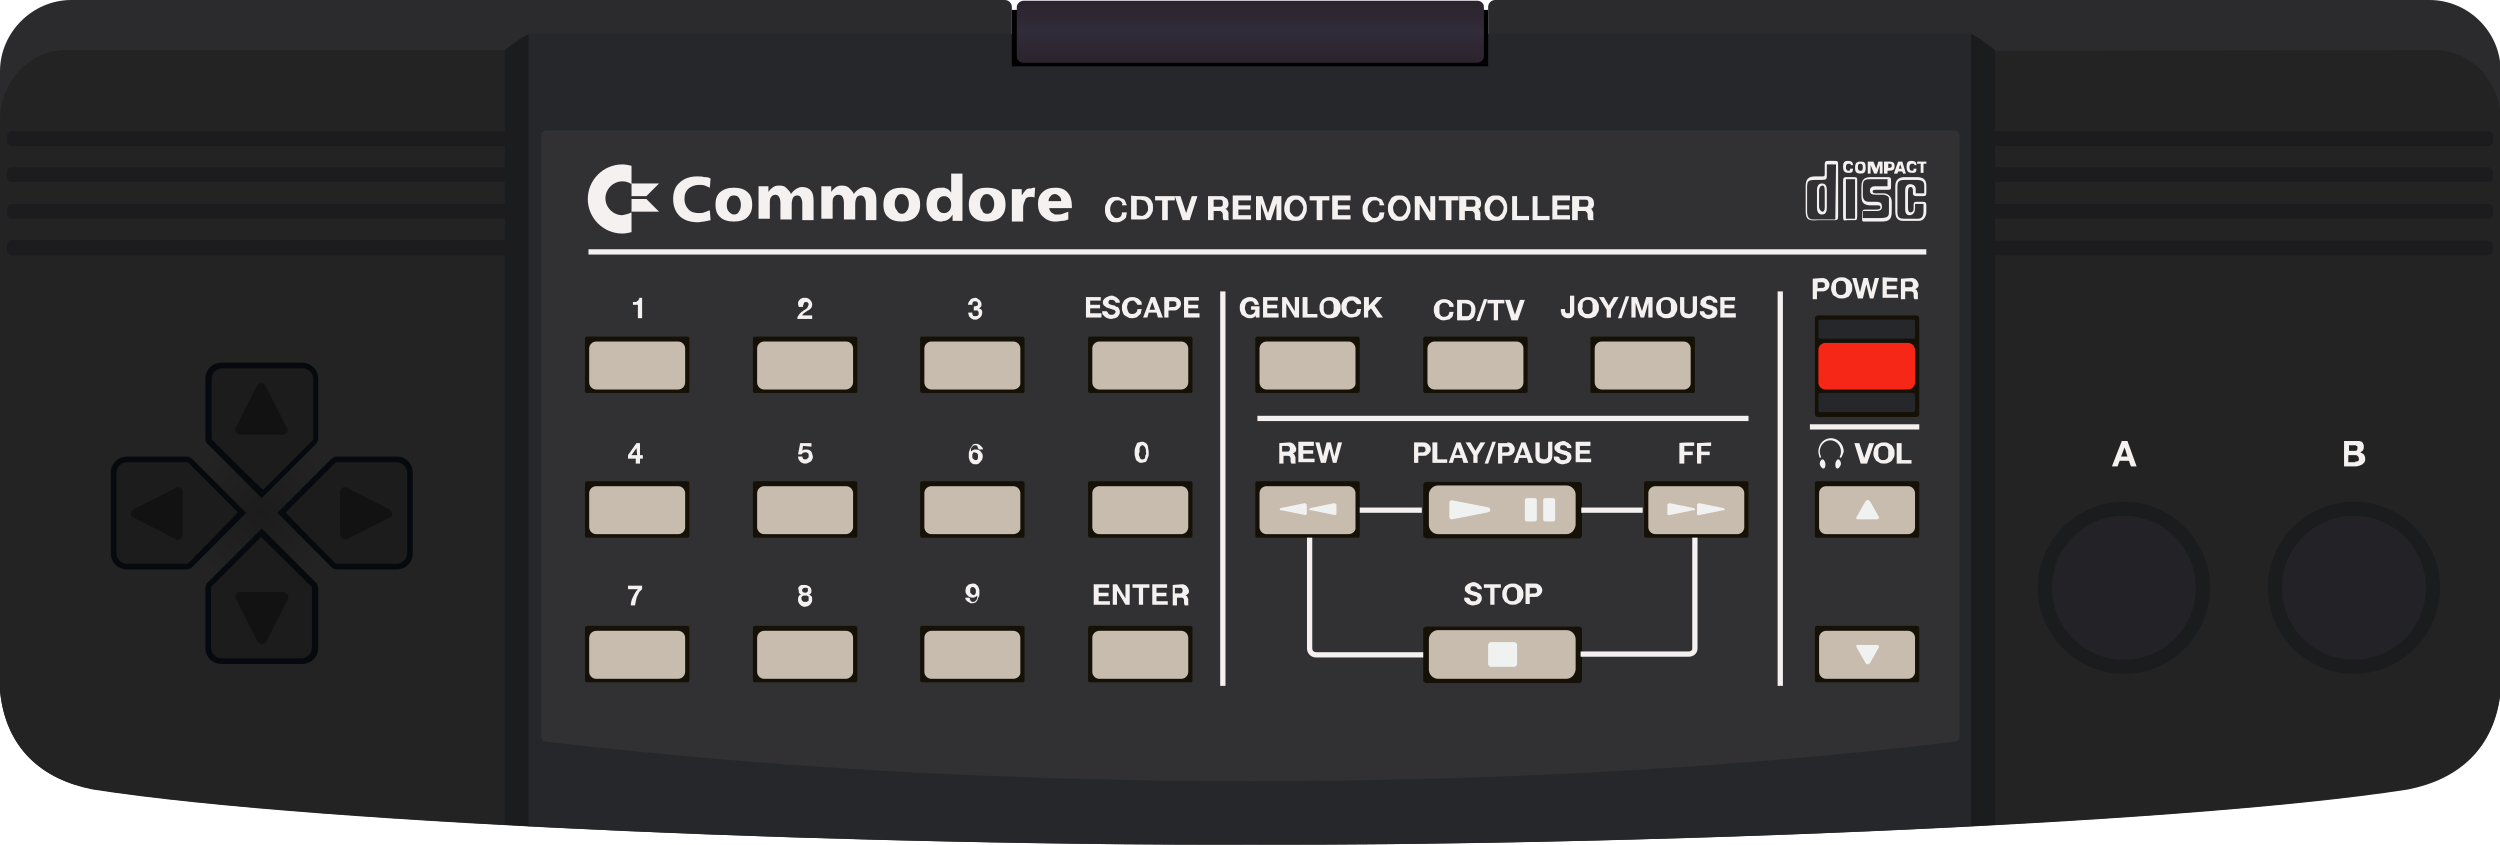 <?xml version="1.0" encoding="utf-8"?>
<!-- Generator: Adobe Illustrator 23.0.3, SVG Export Plug-In . SVG Version: 6.00 Build 0)  -->
<svg version="1.1" id="Layer_1" xmlns="http://www.w3.org/2000/svg" xmlns:xlink="http://www.w3.org/1999/xlink" x="0px" y="0px"
	 viewBox="0 0 354.3 119.7" style="enable-background:new 0 0 354.3 119.7;" xml:space="preserve">
<style type="text/css">
	.st0{fill:#2B2B2D;}
	.st1{fill:#232323;}
	.st2{fill:#1B1C1E;}
	.st3{fill:url(#SVGID_1_);}
	.st4{fill:#06090E;}
	.st5{fill:#1B1C1B;}
	.st6{fill:#1C1C1E;}
	.st7{fill:#121212;}
	.st8{fill:#26272B;}
	.st9{fill:#313133;}
	.st10{fill:url(#SVGID_2_);}
	.st11{fill:#F4F1F0;}
	.st12{fill:none;stroke:#F4F1F0;stroke-width:0.75;stroke-miterlimit:10;}
	.st13{fill:#151106;}
	.st14{fill:#C7BCAE;}
	.st15{fill:#F62717;}
	.st16{fill:#232227;}
	.st17{fill:#F0F2F1;}
</style>
<path class="st0" d="M143.4,8.5V1c0-0.5-0.4-1-1-1L10.1,0C4.6,0,0,4.6,0,10.1l0,87.8c0.8,8.2,6,12.6,13.2,14
	c32.9,5.1,114.1,8,164,7.8c49.9,0.2,131.1-2.7,164-7.8c7.2-1.4,12.4-5.8,13.2-14V10.1c0-5.6-4.6-10.1-10.1-10.1L211.9,0
	c-0.5,0-1,0.4-1,1v7.8c0,0.4-0.3,0.7-0.8,0.8h-66c-0.4,0-0.8-0.3-0.8-0.8V8.5z"/>
<g>
	<path class="st1" d="M71.5,7.2v109.7c-23.9-1.3-45.1-3-58.4-5.1C6,110.5,0.8,106.1,0,97.9L0,17c0-5.4,4.2-9.9,9.3-9.9H71.5z
		 M282.8,7.2v109.7c23.9-1.3,45.1-3,58.4-5.1c7.2-1.4,12.4-5.8,13.2-14V17c0-5.4-4.2-9.9-9.3-9.9L282.8,7.2z"/>
</g>
<g>
	<path class="st2" d="M71.5,116.9V7.2c0.2-0.3,2.6-2.1,3.5-2.4v112.3L71.5,116.9z M282.8,116.9V7.2c-0.2-0.3-2.6-2.1-3.5-2.4v112.3
		L282.8,116.9z"/>
</g>
<radialGradient id="SVGID_1_" cx="10.093" cy="511.619" r="10.883" gradientTransform="matrix(1 0 0 -1 27.001 584.349)" gradientUnits="userSpaceOnUse">
	<stop  offset="0" style="stop-color:#1B1C1B"/>
	<stop  offset="1" style="stop-color:#232323"/>
</radialGradient>
<path class="st3" d="M37.1,70.6l-8.5-8.5c-0.4-0.4-1.2-0.2-1.8,0.4c-0.6,0.6-0.8,1.4-0.4,1.8l8.5,8.5l-8.5,8.5
	c-0.4,0.4-0.2,1.2,0.4,1.8c0.6,0.6,1.4,0.8,1.8,0.4l8.5-8.5l8.5,8.5c0.4,0.4,1.2,0.2,1.8-0.4c0.6-0.6,0.8-1.4,0.4-1.8l-8.5-8.5
	l8.5-8.5c0.4-0.4,0.2-1.2-0.4-1.8c-0.6-0.6-1.4-0.8-1.8-0.4L37.1,70.6z"/>
<path class="st4" d="M45.1,62.1v-8.4c0-1.3-1-2.3-2.3-2.3H31.4c-1.3,0-2.3,1-2.3,2.3v8.4c0,0.3,0.1,0.7,0.4,0.9l7.6,7.6l7.6-7.6
	C45,62.7,45.1,62.4,45.1,62.1z M26.4,64.7H18c-1.3,0-2.3,1-2.3,2.3v11.4c0,1.3,1,2.3,2.3,2.3h8.4c0.3,0,0.7-0.1,0.9-0.4l7.6-7.6
	l-7.6-7.6C27.1,64.9,26.8,64.7,26.4,64.7z M29.1,83.4v8.4c0,1.3,1,2.3,2.3,2.3h11.4c1.3,0,2.3-1,2.3-2.3v-8.4c0-0.3-0.1-0.7-0.4-0.9
	l-7.6-7.6l-7.6,7.6C29.2,82.7,29.1,83.1,29.1,83.4z M47.8,64.7h8.4c1.3,0,2.3,1,2.3,2.3v11.4c0,1.3-1,2.3-2.3,2.3h-8.4
	c-0.3,0-0.7-0.1-0.9-0.4l-7.6-7.6l7.6-7.6C47.1,64.9,47.4,64.7,47.8,64.7z"/>
<g>
	<path class="st5" d="M30.1,62.4c-0.1-0.1-0.1-0.2-0.1-0.3v-8.4c0-0.8,0.7-1.5,1.5-1.5h11.4c0.8,0,1.5,0.7,1.5,1.5v8.4
		c0,0.1,0,0.2-0.1,0.3l-7,7C37.1,69.4,30.1,62.4,30.1,62.4z M26.7,79.8c-0.1,0.1-0.2,0.1-0.3,0.1H18c-0.8,0-1.5-0.7-1.5-1.5V67
		c0-0.8,0.7-1.5,1.5-1.5h8.4c0.1,0,0.2,0,0.3,0.1l7,7C33.7,72.7,26.7,79.8,26.7,79.8z M44.1,83.1c0.1,0.1,0.1,0.2,0.1,0.3v8.4
		c0,0.8-0.7,1.5-1.5,1.5H31.4c-0.8,0-1.5-0.7-1.5-1.5v-8.4c0-0.1,0-0.2,0.1-0.3l7-7L44.1,83.1z M47.5,79.8c0.1,0.1,0.2,0.1,0.3,0.1
		h8.4c0.8,0,1.5-0.7,1.5-1.5V67c0-0.8-0.7-1.5-1.5-1.5h-8.4c-0.1,0-0.2,0-0.3,0.1l-7,7C40.4,72.7,47.5,79.8,47.5,79.8z"/>
</g>
<g>
	<path class="st6" d="M71.4,20.7H1.7c-0.4,0-0.7-0.3-0.7-0.7v-0.7c0-0.4,0.3-0.7,0.7-0.7h69.7c0.4,0,0.7,0.3,0.7,0.7v0.7
		C72.1,20.3,71.8,20.7,71.4,20.7z M71.4,25.8H1.7c-0.4,0-0.7-0.3-0.7-0.7v-0.7c0-0.4,0.3-0.7,0.7-0.7h69.7c0.4,0,0.7,0.3,0.7,0.7
		v0.7C72.1,25.5,71.8,25.8,71.4,25.8z M71.4,31H1.7C1.3,31,1,30.7,1,30.3v-0.7c0-0.4,0.3-0.7,0.7-0.7h69.7c0.4,0,0.7,0.3,0.7,0.7
		v0.7C72.1,30.7,71.8,31,71.4,31z M71.4,36.2H1.7c-0.4,0-0.7-0.3-0.7-0.7v-0.7C1,34.3,1.3,34,1.7,34h69.7c0.4,0,0.7,0.3,0.7,0.7v0.7
		C72.1,35.8,71.8,36.2,71.4,36.2z"/>
</g>
<g>
	<path class="st7" d="M36.5,54.5l-3.1,6.1c-0.2,0.3,0,0.7,0.3,0.9c0.1,0,0.2,0.1,0.3,0.1h6.1c0.5,0,0.8-0.5,0.6-0.9l-3.1-6.1
		c-0.2-0.3-0.6-0.5-0.9-0.3C36.7,54.3,36.6,54.4,36.5,54.5z M18.8,73.3l6.1,3.1c0.3,0.2,0.7,0,0.9-0.3c0-0.1,0.1-0.2,0.1-0.3v-6.1
		c0-0.5-0.5-0.8-0.9-0.6l-6.1,3.1c-0.3,0.2-0.5,0.6-0.3,0.9C18.6,73.1,18.7,73.2,18.8,73.3z M37.7,91l3.1-6.1c0.2-0.3,0-0.7-0.3-0.9
		c-0.1,0-0.2-0.1-0.3-0.1H34c-0.5,0-0.8,0.5-0.6,0.9l3.1,6.1c0.2,0.3,0.6,0.5,0.9,0.3C37.5,91.2,37.6,91.1,37.7,91z M55.3,73.3
		l-6.1,3.1c-0.3,0.2-0.7,0-0.9-0.3c0-0.1-0.1-0.2-0.1-0.3v-6.1c0-0.5,0.5-0.8,0.9-0.6l6.1,3.1c0.3,0.2,0.5,0.6,0.3,0.9
		C55.6,73.1,55.5,73.2,55.3,73.3z"/>
</g>
<path class="st8" d="M75,4.8h204.3v112.3c-34.3,1.8-73.4,2.7-102.2,2.6c-28.7,0.1-67.9-0.8-102.2-2.6V4.8z"/>
<path class="st9" d="M76.7,104.4c0,0.4,0.3,0.7,0.6,0.7c30.8,3.6,64.5,5.6,99.9,5.6s69.1-1.9,99.9-5.6c0.4,0,0.6-0.3,0.6-0.7V19.2
	c0-0.4-0.3-0.7-0.7-0.7c0,0,0,0,0,0H77.4c-0.4,0-0.7,0.3-0.7,0.7c0,0,0,0,0,0V104.4z"/>
<path d="M143.4,1.4h67.5v8h-67.5V1.4z"/>
<linearGradient id="SVGID_2_" gradientUnits="userSpaceOnUse" x1="150.166" y1="575.473" x2="150.166" y2="584.349" gradientTransform="matrix(1 0 0 -1 27.001 584.349)">
	<stop  offset="0" style="stop-color:#2C232D"/>
	<stop  offset="0.5" style="stop-color:#312C39"/>
	<stop  offset="1" style="stop-color:#2C232D"/>
</linearGradient>
<path class="st10" d="M144.1,8c0,0.5,0.4,0.9,1,0.9h64.2c0.5,0,1-0.4,1-0.9v-7c0-0.5-0.4-0.9-1-0.9l-64.2,0c-0.5,0-1,0.4-1,0.9V8z"
	/>
<g>
	<path class="st11" d="M89.5,30.1c-0.4,0.2-0.8,0.3-1.3,0.4c-1.3,0-2.4-1.1-2.4-2.4c0-1.3,1.1-2.4,2.4-2.4c0.4,0,0.9,0.1,1.3,0.4
		v-2.6c-0.4-0.1-0.8-0.2-1.3-0.2c-2.7,0-4.9,2.2-4.9,4.9c0,2.7,2.2,4.9,4.9,4.9c0.4,0,0.9-0.1,1.3-0.2V30.1z"/>
	<path class="st11" d="M89.5,27.8h2.1l1.8-1.8h-3.9V27.8z M93.4,30l-1.8-1.8h-2.1V30H93.4z M104,27.7c-0.3,0-0.6,0.1-0.7,0.4
		c-0.2,0.2-0.3,0.6-0.3,1c0,0.4,0.1,0.7,0.3,0.9c0.2,0.2,0.4,0.4,0.7,0.4c0.3,0,0.6-0.1,0.7-0.4c0.2-0.2,0.3-0.6,0.3-1
		s-0.1-0.7-0.3-1C104.6,27.8,104.3,27.7,104,27.7z M149.5,30.4c0.1,0,0.3,0,0.4,0c0.2,0,0.5,0,0.7-0.1c0.3-0.1,0.5-0.2,0.8-0.3v1.1
		c-0.3,0.1-0.5,0.2-0.8,0.2c-0.3,0-0.6,0.1-0.9,0.1c-0.1,0-0.2,0-0.2,0c-0.7,0-1.3-0.3-1.7-0.7c-0.5-0.4-0.7-1.1-0.7-1.8
		c0-0.7,0.2-1.3,0.7-1.7c0.4-0.4,1-0.6,1.8-0.6h0c0.7,0,1.3,0.2,1.7,0.7c0.4,0.4,0.6,1.1,0.6,1.8v0.4h-3.2c0,0.3,0.2,0.5,0.4,0.7
		C149.2,30.2,149.3,30.3,149.5,30.4z M149.5,28.5h0.9c0-0.3-0.1-0.6-0.3-0.7c-0.2-0.2-0.4-0.3-0.6-0.3h0c-0.2,0-0.5,0.1-0.6,0.3
		c-0.2,0.2-0.3,0.4-0.3,0.7H149.5L149.5,28.5z M139.9,30.3c0.3,0,0.6-0.1,0.7-0.4c0.2-0.2,0.3-0.6,0.3-1s-0.1-0.7-0.3-1
		c-0.2-0.2-0.4-0.4-0.7-0.4c-0.3,0-0.6,0.1-0.7,0.4c-0.2,0.2-0.3,0.6-0.3,1c0,0.4,0.1,0.7,0.3,0.9C139.3,30.2,139.6,30.3,139.9,30.3
		z M139.9,26.6c0.8,0,1.5,0.2,1.9,0.6c0.5,0.4,0.7,1,0.7,1.8c0,0.8-0.2,1.3-0.7,1.8c-0.5,0.4-1.1,0.6-1.9,0.6
		c-0.8,0-1.5-0.2-1.9-0.6c-0.5-0.4-0.7-1-0.7-1.8c0-0.8,0.2-1.4,0.7-1.8C138.4,26.8,139,26.6,139.9,26.6z M146.7,26.6l-0.1,1.4
		c-0.2-0.1-0.3-0.1-0.5-0.1c-0.4,0-0.7,0.1-0.8,0.4s-0.3,0.6-0.3,1.1v2h-1.6v-4.6h1.4v0.9c0.2-0.3,0.4-0.6,0.6-0.8
		c0.2-0.2,0.5-0.2,0.8-0.2C146.3,26.6,146.5,26.6,146.7,26.6L146.7,26.6z M133.8,30.2c0.3,0,0.5-0.1,0.7-0.3
		c0.2-0.2,0.3-0.5,0.3-0.9c0-0.4-0.1-0.7-0.3-0.9c-0.2-0.2-0.4-0.3-0.7-0.3h0c-0.3,0-0.5,0.1-0.7,0.3c-0.2,0.2-0.3,0.5-0.3,0.9
		c0,0.4,0.1,0.7,0.3,0.9C133.2,30.1,133.5,30.2,133.8,30.2L133.8,30.2z M133.8,26.6c0.1,0,0.2,0.1,0.3,0.1c0.3,0.1,0.5,0.3,0.7,0.6
		v-2.7h1.6v6.7h-1.4v-0.9c-0.2,0.4-0.6,0.8-1.1,0.9c-0.2,0-0.4,0.1-0.5,0.1c-0.6,0-1.1-0.2-1.5-0.7c-0.4-0.4-0.6-1-0.6-1.8
		c0-0.7,0.2-1.3,0.5-1.7s0.9-0.6,1.5-0.6C133.4,26.6,133.6,26.6,133.8,26.6L133.8,26.6z M127.8,30.3c0.3,0,0.5-0.1,0.7-0.4
		c0.2-0.2,0.3-0.6,0.3-1s-0.1-0.7-0.3-1c-0.2-0.2-0.4-0.4-0.7-0.4c-0.3,0-0.6,0.1-0.7,0.4c-0.2,0.2-0.3,0.6-0.3,1
		c0,0.4,0.1,0.7,0.3,0.9C127.3,30.2,127.5,30.3,127.8,30.3z M127.8,26.6c0.8,0,1.5,0.2,1.9,0.6c0.5,0.4,0.7,1,0.7,1.8
		c0,0.8-0.2,1.3-0.7,1.8c-0.5,0.4-1.1,0.6-1.9,0.6c-0.8,0-1.5-0.2-1.9-0.6c-0.5-0.4-0.7-1-0.7-1.8c0-0.8,0.2-1.4,0.7-1.8
		C126.3,26.8,127,26.6,127.8,26.6z M104,31.4c-0.8,0-1.5-0.2-1.9-0.6c-0.5-0.4-0.7-1-0.7-1.8c0-0.8,0.2-1.4,0.7-1.8
		c0.5-0.4,1.1-0.6,1.9-0.6s1.5,0.2,1.9,0.6c0.5,0.4,0.7,1,0.7,1.8c0,0.8-0.2,1.3-0.7,1.8C105.5,31.2,104.8,31.4,104,31.4z
		 M112.1,27.5c0.2-0.3,0.4-0.5,0.7-0.7c0.3-0.2,0.6-0.3,0.9-0.3c0.5,0,1,0.2,1.2,0.5c0.3,0.3,0.4,0.8,0.4,1.5v2.7h-1.6v-2.4
		c0-0.4-0.1-0.6-0.2-0.8c-0.1-0.2-0.3-0.3-0.5-0.3c-0.2,0-0.5,0.1-0.6,0.3c-0.1,0.2-0.2,0.5-0.2,0.9v2.2h-1.6v-2.4
		c0-0.4-0.1-0.6-0.2-0.8c-0.1-0.2-0.3-0.3-0.5-0.3c-0.2,0-0.5,0.1-0.6,0.3c-0.2,0.2-0.2,0.5-0.2,0.9v2.2h-1.6v-4.6h1.4v0.8
		c0.2-0.3,0.4-0.5,0.7-0.7c0.3-0.2,0.6-0.2,0.9-0.2c0.4,0,0.7,0.1,0.9,0.3C111.8,27,112,27.2,112.1,27.5L112.1,27.5z M121,27.5
		c0.2-0.3,0.4-0.5,0.7-0.7c0.3-0.2,0.6-0.3,0.9-0.3c0.5,0,1,0.2,1.2,0.5c0.3,0.3,0.4,0.8,0.4,1.5v2.7h-1.5v-2.4
		c0-0.4-0.1-0.6-0.2-0.8c-0.1-0.2-0.3-0.3-0.5-0.3c-0.3,0-0.5,0.1-0.6,0.3c-0.1,0.2-0.2,0.5-0.2,0.9v2.2h-1.6v-2.4
		c0-0.4-0.1-0.6-0.2-0.8c-0.1-0.2-0.3-0.3-0.6-0.3c-0.2,0-0.5,0.1-0.6,0.3c-0.2,0.2-0.2,0.5-0.2,0.9v2.2h-1.6v-4.6h1.4v0.8
		c0.2-0.3,0.4-0.5,0.7-0.7c0.3-0.2,0.6-0.2,0.9-0.2c0.3,0,0.7,0.1,0.9,0.3C120.7,27,120.9,27.2,121,27.5z M100.7,25.3l-0.1,1.3
		c-0.2-0.1-0.5-0.2-0.7-0.3c-0.3-0.1-0.5-0.1-0.8-0.1c-0.6,0-1.1,0.2-1.5,0.5c-0.4,0.4-0.6,0.8-0.6,1.5c0,0.6,0.2,1.1,0.6,1.5
		c0.4,0.4,0.9,0.5,1.5,0.5c0.2,0,0.5,0,0.7-0.1c0.3-0.1,0.5-0.2,0.8-0.3l0.1,1.4c-0.3,0.1-0.6,0.1-0.9,0.2c-0.3,0-0.6,0.1-0.9,0.1
		c-1.1,0-2-0.3-2.6-0.9c-0.6-0.6-0.9-1.4-0.9-2.4c0-1,0.3-1.8,0.9-2.3c0.6-0.6,1.5-0.9,2.5-0.9c0.4,0,0.7,0,1,0.1
		C100.1,25.1,100.4,25.1,100.7,25.3L100.7,25.3z"/>
</g>
<path class="st11" d="M255.9,29.9v-3.5c0-0.9,0.3-1.4,1.3-1.4h1c0.4,0,0.4,0,0.4-0.6v-1c0-0.5,0.1-0.6,0.5-0.6h0.8
	c0.6,0,0.6,0,0.6,0.8v7c0,0.6-0.1,0.6-0.8,0.6h-2.1C256.4,31.3,255.9,31.2,255.9,29.9z M260.2,23.3h-1.3v1.4c0,0.7,0,0.8-0.8,0.8
	h-0.8c-1.1,0-1.2,0.2-1.2,1.1v3.3c0,0.9,0.3,1.2,0.8,1.2l3.2,0L260.2,23.3L260.2,23.3z M257.5,29.4V27c0-0.6,0.2-1,0.7-1
	c0.6,0,0.7,0.5,0.7,1v2.4c0,0.5-0.1,1-0.7,1C257.7,30.4,257.5,30,257.5,29.4z M257.8,27v2.3c0,0.4,0.3,0.7,0.5,0.7
	c0.2,0,0.3-0.2,0.3-0.6V27c0-0.5-0.1-0.7-0.3-0.7C258,26.3,257.8,26.6,257.8,27L257.8,27z M268.6,29.9v-3.5c0-0.8,0.4-1.3,1.3-1.3
	h1.7c0.9,0,1.4,0.3,1.4,1.2v1c0,0.4-0.1,0.5-0.5,0.5h-0.8c-0.4,0-0.6-0.1-0.6-0.4v-0.4c0-0.3-0.1-0.5-0.3-0.5
	c-0.3,0-0.4,0.2-0.4,0.8v2.1c0,0.5,0.1,0.7,0.4,0.7c0.2,0,0.4-0.2,0.4-0.5v-0.6c0-0.3,0.1-0.4,0.4-0.4h1c0.3,0,0.4,0.2,0.4,0.5V30
	c0,0.8-0.5,1.3-1,1.3h-2.3C268.8,31.3,268.6,30.7,268.6,29.9L268.6,29.9z M271.5,26.8v0.6h1.2v-1.1c0-0.6-0.3-0.8-1.1-0.8h-1.7
	c-0.9,0-1,0.3-1,1.1v3.4c0,0.9,0.3,1,1.1,1h1.8c0.6,0,0.8-0.4,0.8-1.1v-1h-1.2v0.6c0,0.6-0.3,1-0.8,1c-0.4,0-0.6-0.3-0.6-0.9V27
	c0-0.6,0.3-0.9,0.7-0.9C271.2,26.1,271.5,26.4,271.5,26.8z M263.8,27.6v-1c0-1.1,0.3-1.5,1.4-1.5h2.1c0.6,0,0.7,0,0.7,0.5v0.7
	c0,0.6,0,0.6-0.7,0.6H266c-0.4,0-0.6,0-0.6,0.2c0,0.3,0.2,0.3,0.6,0.3h0.9c0.8,0,1.2,0.6,1.2,1.2v1.4c0,1.1-0.4,1.4-1.5,1.4h-2.1
	c-0.6,0-0.6,0-0.6-0.4v-0.8c0-0.3,0.1-0.5,0.4-0.5h1.6c0.4,0,0.6-0.1,0.6-0.3c0-0.3-0.2-0.3-0.6-0.3h-1
	C263.8,29,263.8,28.3,263.8,27.6z M266,29.9h-2v1h2.5c1.1,0,1.2-0.3,1.2-0.9v-1.9c0-0.3-0.5-0.5-0.8-0.5h-0.9c-0.7,0-1-0.1-1-0.6
	c0-0.3,0.2-0.6,0.7-0.6h1.8v-1h-2.4c-0.8,0-1.1,0.1-1.1,1v1.1c0,0.8,0.2,1.1,1,1.1h0.9c0.4,0,0.8,0.1,0.8,0.6
	C266.8,29.7,266.4,29.9,266,29.9L266,29.9z M264.7,22.9v1.7h0.4v-1.2l0.5,1.2h0.4l0.4-1.2v1.2h0.4v-1.7h-0.6l-0.3,1l-0.4-1
	C265.4,22.9,264.7,22.9,264.7,22.9z M261.2,30.4v-4.7c0-0.5,0.1-0.6,0.5-0.6h0.9c0.6,0,0.6,0,0.6,0.7v4.8c0,0.6-0.1,0.6-0.5,0.6
	h-0.9C261.2,31.3,261.2,31.3,261.2,30.4z M262.9,25.4h-1.3V31l1.3,0V25.4z M268.4,24.6l0.6-1.7h0.6l0.5,1.7h-0.4l-0.1-0.3H269
	l-0.1,0.3H268.4L268.4,24.6z M269.3,23.3l-0.2,0.6h0.4L269.3,23.3z M263.7,22.9c0.6,0,0.7,0.2,0.7,0.9c0,0.7-0.3,0.8-0.7,0.8
	c-0.6,0-0.8-0.2-0.8-0.8C262.9,23.1,263.1,22.9,263.7,22.9z M264,23.6c0-0.3-0.2-0.4-0.3-0.4c-0.3,0-0.4,0.1-0.4,0.5
	c0,0.4,0.1,0.5,0.4,0.5C263.9,24.2,264,24.2,264,23.6L264,23.6z M271.2,23.9c0,0.2,0,0.3-0.2,0.3c-0.3,0-0.4-0.2-0.4-0.5
	c0-0.4,0.2-0.5,0.4-0.5s0.3,0,0.3,0.2l0.3,0c0-0.4-0.2-0.6-0.7-0.6c-0.5,0-0.7,0.2-0.7,0.8c0,0.8,0.3,0.9,0.9,0.9
	c0.4,0,0.5-0.2,0.5-0.6C271.6,23.9,271.2,23.9,271.2,23.9z M267.1,22.9h0.6c0.5,0,0.8,0.1,0.8,0.6c0,0.6-0.2,0.7-1,0.7v0.4h-0.5
	V22.9z M268.1,23.5c0-0.3-0.1-0.3-0.5-0.3v0.6C268,23.8,268.1,23.7,268.1,23.5z M271.7,22.9v0.3h0.5v1.3h0.4v-1.3h0.4v-0.3
	C273,22.9,271.7,22.9,271.7,22.9z M262.2,23.9c0,0.2,0,0.3-0.2,0.3c-0.3,0-0.4-0.2-0.4-0.5c0-0.4,0.2-0.5,0.4-0.5
	c0.2,0,0.3,0,0.3,0.2l0.3,0c0-0.4-0.2-0.6-0.7-0.6c-0.5,0-0.7,0.2-0.7,0.8c0,0.8,0.3,0.9,0.9,0.9c0.4,0,0.5-0.2,0.5-0.6L262.2,23.9
	L262.2,23.9z"/>
<path class="st12" d="M83.4,35.7H273"/>
<g>
	<path class="st11" d="M159,28.7c-0.1-0.1-0.2-0.3-0.4-0.3c-0.1,0-0.2,0-0.3,0c-0.1,0-0.3,0-0.4,0.1c-0.1,0.1-0.2,0.2-0.3,0.3
		c-0.1,0.1-0.1,0.2-0.2,0.4c-0.1,0.3-0.1,0.6,0,0.9c0,0.1,0.1,0.3,0.2,0.4c0.1,0.1,0.2,0.2,0.3,0.3c0.1,0.1,0.3,0.1,0.4,0.1
		c0.2,0,0.4-0.1,0.5-0.2s0.2-0.3,0.2-0.6h0.7c0,0.2-0.1,0.4-0.1,0.6s-0.2,0.3-0.3,0.4s-0.3,0.2-0.5,0.3c-0.2,0.1-0.4,0.1-0.6,0.1
		c-0.3,0-0.5,0-0.7-0.1s-0.4-0.2-0.5-0.4c-0.1-0.2-0.3-0.4-0.3-0.6c-0.1-0.2-0.1-0.4-0.1-0.7c0-0.3,0-0.5,0.1-0.7
		c0.1-0.2,0.2-0.4,0.3-0.6c0.1-0.2,0.3-0.3,0.5-0.4s0.4-0.1,0.7-0.1c0.2,0,0.4,0,0.5,0.1s0.3,0.1,0.5,0.2s0.2,0.2,0.3,0.4
		s0.1,0.3,0.2,0.5h-0.7C159.1,28.8,159.1,28.8,159,28.7z M161.9,27.8c0.2,0,0.4,0,0.6,0.1c0.4,0.1,0.7,0.5,0.8,0.8
		c0.1,0.2,0.1,0.5,0.1,0.7c0,0.3,0,0.5-0.1,0.7c-0.1,0.2-0.2,0.4-0.3,0.5c-0.1,0.2-0.3,0.3-0.5,0.4c-0.2,0.1-0.4,0.1-0.7,0.1h-1.5
		v-3.4C160.4,27.8,161.9,27.8,161.9,27.8z M161.8,30.6c0.1,0,0.2,0,0.3-0.1c0.1,0,0.2-0.1,0.3-0.2c0.1-0.1,0.1-0.2,0.2-0.3
		s0.1-0.3,0.1-0.5c0-0.2,0-0.3-0.1-0.5c0-0.1-0.1-0.3-0.2-0.4c-0.1-0.1-0.2-0.2-0.3-0.2s-0.3-0.1-0.5-0.1h-0.5v2.2L161.8,30.6
		L161.8,30.6z M163.7,28.4v-0.6h2.8v0.6h-1v2.8h-0.8v-2.8H163.7z M167.6,31.2l-1.1-3.4h0.8l0.8,2.4h0l0.8-2.4h0.8l-1.1,3.4H167.6z
		 M173.1,27.8c0.2,0,0.3,0,0.4,0.1c0.1,0.1,0.2,0.1,0.3,0.2s0.2,0.2,0.2,0.3c0,0.1,0.1,0.2,0.1,0.4c0,0.2,0,0.4-0.1,0.5
		c-0.1,0.2-0.2,0.3-0.4,0.3v0c0.2,0,0.3,0.2,0.4,0.3c0,0.1,0.1,0.2,0.1,0.2s0,0.2,0,0.3l0,0.2c0,0.1,0,0.1,0,0.2s0,0.1,0,0.2
		s0,0.1,0.1,0.2h-0.8c0-0.1-0.1-0.2-0.1-0.4c0-0.1,0-0.3,0-0.4c0-0.2-0.1-0.3-0.2-0.4s-0.2-0.1-0.4-0.1H172v1.3h-0.8v-3.4
		L173.1,27.8L173.1,27.8z M172.8,29.3c0.2,0,0.3,0,0.4-0.1c0.1-0.1,0.1-0.2,0.1-0.4c0-0.2,0-0.3-0.1-0.4s-0.2-0.1-0.4-0.1H172v1
		H172.8z M177.3,27.8v0.6h-1.8v0.7h1.7v0.6h-1.7v0.8h1.8v0.6h-2.6v-3.4H177.3z M178.9,27.8l0.8,2.4h0l0.8-2.4h1.1v3.4h-0.7v-2.4h0
		l-0.8,2.4h-0.6l-0.8-2.4h0v2.4h-0.7v-3.4H178.9L178.9,27.8z M182.1,28.8c0.1-0.2,0.2-0.4,0.3-0.6c0.1-0.2,0.3-0.3,0.5-0.4
		s0.4-0.1,0.7-0.1c0.3,0,0.5,0,0.7,0.1s0.4,0.2,0.5,0.4c0.1,0.2,0.3,0.4,0.3,0.6c0.1,0.2,0.1,0.5,0.1,0.7c0,0.2,0,0.5-0.1,0.7
		c-0.1,0.2-0.2,0.4-0.3,0.6c-0.1,0.2-0.3,0.3-0.5,0.4s-0.4,0.1-0.7,0.1c-0.3,0-0.5,0-0.7-0.1s-0.4-0.2-0.5-0.4
		c-0.1-0.2-0.3-0.4-0.3-0.6c-0.1-0.2-0.1-0.4-0.1-0.7C182,29.2,182.1,29,182.1,28.8z M182.8,29.9c0,0.1,0.1,0.3,0.2,0.4
		c0.1,0.1,0.2,0.2,0.3,0.3c0.1,0.1,0.3,0.1,0.4,0.1s0.3,0,0.4-0.1c0.1-0.1,0.2-0.2,0.3-0.3c0.1-0.1,0.1-0.2,0.2-0.4
		c0-0.1,0.1-0.3,0.1-0.4c0-0.2,0-0.3-0.1-0.4c0-0.1-0.1-0.3-0.2-0.4c-0.1-0.1-0.2-0.2-0.3-0.3c-0.1-0.1-0.3-0.1-0.4-0.1
		s-0.3,0-0.4,0.1c-0.1,0.1-0.2,0.2-0.3,0.3c-0.1,0.1-0.1,0.2-0.2,0.4C182.8,29.3,182.8,29.6,182.8,29.9z M185.6,28.4v-0.6h2.8v0.6
		h-1v2.8h-0.8v-2.8H185.6z M191.4,27.8v0.6h-1.8v0.7h1.7v0.6h-1.7v0.8h1.8v0.6h-2.6v-3.4H191.4z M195.5,28.7
		c-0.1-0.1-0.2-0.3-0.4-0.3c-0.1,0-0.2,0-0.3,0c-0.1,0-0.3,0-0.4,0.1c-0.1,0.1-0.2,0.2-0.3,0.3c-0.1,0.1-0.1,0.2-0.2,0.4
		c-0.1,0.3-0.1,0.6,0,0.9c0,0.1,0.1,0.3,0.2,0.4c0.1,0.1,0.2,0.2,0.3,0.3c0.1,0.1,0.3,0.1,0.4,0.1c0.2,0,0.4-0.1,0.5-0.2
		s0.2-0.3,0.2-0.6h0.7c0,0.2-0.1,0.4-0.1,0.6s-0.2,0.3-0.3,0.4s-0.3,0.2-0.5,0.3c-0.2,0.1-0.4,0.1-0.6,0.1c-0.3,0-0.5,0-0.7-0.1
		s-0.4-0.2-0.5-0.4c-0.1-0.2-0.3-0.4-0.3-0.6c-0.1-0.2-0.1-0.4-0.1-0.7c0-0.3,0-0.5,0.1-0.7c0.1-0.2,0.2-0.4,0.3-0.6
		c0.1-0.2,0.3-0.3,0.5-0.4s0.4-0.1,0.7-0.1c0.2,0,0.4,0,0.5,0.1s0.3,0.1,0.5,0.2s0.2,0.2,0.3,0.4s0.1,0.3,0.2,0.5h-0.7
		C195.5,28.8,195.5,28.8,195.5,28.7z M196.8,28.8c0.1-0.2,0.2-0.4,0.3-0.6c0.1-0.2,0.3-0.3,0.5-0.4s0.4-0.1,0.7-0.1
		c0.3,0,0.5,0,0.7,0.1s0.4,0.2,0.5,0.4c0.1,0.2,0.3,0.4,0.3,0.6c0.1,0.2,0.1,0.5,0.1,0.7c0,0.2,0,0.5-0.1,0.7
		c-0.1,0.2-0.2,0.4-0.3,0.6c-0.1,0.2-0.3,0.3-0.5,0.4s-0.4,0.1-0.7,0.1c-0.3,0-0.5,0-0.7-0.1s-0.4-0.2-0.5-0.4
		c-0.1-0.2-0.3-0.4-0.3-0.6c-0.1-0.2-0.1-0.4-0.1-0.7C196.7,29.2,196.7,29,196.8,28.8z M197.5,29.9c0,0.1,0.1,0.3,0.2,0.4
		c0.1,0.1,0.2,0.2,0.3,0.3c0.1,0.1,0.3,0.1,0.4,0.1s0.3,0,0.4-0.1c0.1-0.1,0.2-0.2,0.3-0.3c0.1-0.1,0.1-0.2,0.2-0.4
		c0-0.1,0.1-0.3,0.1-0.4c0-0.2,0-0.3-0.1-0.4c0-0.1-0.1-0.3-0.2-0.4c-0.1-0.1-0.2-0.2-0.3-0.3c-0.1-0.1-0.3-0.1-0.4-0.1
		s-0.3,0-0.4,0.1c-0.1,0.1-0.2,0.2-0.3,0.3c-0.1,0.1-0.1,0.2-0.2,0.4C197.4,29.3,197.4,29.6,197.5,29.9z M201.3,27.8l1.4,2.3h0v-2.3
		h0.7v3.4h-0.8l-1.4-2.3h0v2.3h-0.7v-3.4H201.3L201.3,27.8z M203.9,28.4v-0.6h2.8v0.6h-1v2.8h-0.8v-2.8H203.9z M208.9,27.8
		c0.2,0,0.3,0,0.4,0.1c0.4,0.1,0.6,0.5,0.6,0.9c0,0.2,0,0.4-0.1,0.5c-0.1,0.2-0.2,0.3-0.4,0.3v0c0.1,0,0.2,0.1,0.2,0.1
		s0.1,0.1,0.1,0.2c0,0.1,0.1,0.2,0.1,0.2s0,0.2,0,0.3c0,0.1,0,0.1,0,0.2c0,0.1,0,0.2,0,0.2c0,0.1,0,0.1,0,0.2s0,0.1,0.1,0.2h-0.8
		c0-0.1-0.1-0.2-0.1-0.4c0-0.2,0-0.3,0-0.4c0-0.2-0.1-0.3-0.2-0.4s-0.2-0.1-0.4-0.1h-0.8v1.3h-0.8v-3.4L208.9,27.8L208.9,27.8z
		 M208.6,29.3c0.2,0,0.3,0,0.4-0.1c0.1-0.1,0.1-0.2,0.1-0.4c0-0.2,0-0.3-0.1-0.4c-0.1-0.1-0.2-0.1-0.4-0.1h-0.8v1H208.6z
		 M210.5,28.8c0.1-0.2,0.2-0.4,0.3-0.6c0.1-0.2,0.3-0.3,0.5-0.4s0.4-0.1,0.7-0.1c0.3,0,0.5,0,0.7,0.1s0.4,0.2,0.5,0.4
		c0.1,0.2,0.3,0.4,0.3,0.6c0.1,0.2,0.1,0.5,0.1,0.7c0,0.2,0,0.5-0.1,0.7c-0.1,0.2-0.2,0.4-0.3,0.6c-0.1,0.2-0.3,0.3-0.5,0.4
		s-0.4,0.1-0.7,0.1c-0.3,0-0.5,0-0.7-0.1s-0.4-0.2-0.5-0.4c-0.1-0.2-0.3-0.3-0.3-0.6c-0.1-0.2-0.1-0.4-0.1-0.7
		C210.4,29.2,210.4,29,210.5,28.8z M211.2,29.9c0,0.1,0.1,0.3,0.2,0.4c0.2,0.2,0.4,0.4,0.7,0.4c0.2,0,0.3,0,0.4-0.1
		c0.1-0.1,0.2-0.2,0.3-0.3c0.1-0.1,0.1-0.2,0.2-0.4c0-0.1,0.1-0.3,0.1-0.4c0-0.2,0-0.3-0.1-0.4c0-0.1-0.1-0.3-0.2-0.4
		c-0.1-0.1-0.2-0.2-0.3-0.3c-0.1-0.1-0.3-0.1-0.4-0.1s-0.3,0-0.4,0.1c-0.1,0.1-0.2,0.2-0.3,0.3c-0.1,0.1-0.1,0.2-0.2,0.4
		C211.1,29.3,211.1,29.6,211.2,29.9z M215,27.8v2.8h1.7v0.6h-2.4v-3.4H215z M217.9,27.8v2.8h1.7v0.6h-2.4v-3.4H217.9z M222.5,27.8
		v0.6h-1.8v0.7h1.7v0.6h-1.7v0.8h1.8v0.6H220v-3.4H222.5z M224.9,27.8c0.2,0,0.3,0,0.4,0.1c0.4,0.1,0.6,0.5,0.6,0.9
		c0,0.2,0,0.4-0.1,0.5c-0.1,0.2-0.2,0.3-0.4,0.3v0c0.1,0,0.2,0.1,0.2,0.1s0.1,0.1,0.1,0.2c0,0.1,0.1,0.2,0.1,0.2s0,0.2,0,0.3
		c0,0.1,0,0.1,0,0.2c0,0.1,0,0.2,0,0.2c0,0.1,0,0.1,0,0.2s0,0.1,0.1,0.2h-0.8c0-0.1-0.1-0.2-0.1-0.4c0-0.2,0-0.3,0-0.4
		c0-0.2-0.1-0.3-0.2-0.4s-0.2-0.1-0.4-0.1h-0.8v1.3h-0.8v-3.4L224.9,27.8L224.9,27.8z M224.6,29.3c0.2,0,0.3,0,0.4-0.1
		c0.1-0.1,0.1-0.2,0.1-0.4c0-0.2,0-0.3-0.1-0.4c-0.1-0.1-0.2-0.1-0.4-0.1h-0.8v1H224.6z"/>
</g>
<g>
	<path class="st11" d="M156,42.1v0.5h-1.5v0.6h1.4v0.5h-1.4v0.7h1.6V45h-2.2v-2.9H156z M157,44.3c0,0.1,0.1,0.1,0.1,0.2
		c0.1,0,0.1,0.1,0.2,0.1c0.1,0,0.2,0,0.2,0c0.1,0,0.1,0,0.2,0c0.1,0,0.1,0,0.2-0.1s0.1-0.1,0.1-0.1s0.1-0.1,0.1-0.2
		c0-0.1,0-0.1-0.1-0.2c-0.1-0.1-0.1-0.1-0.2-0.1c-0.1,0-0.2-0.1-0.3-0.1c-0.1,0-0.2-0.1-0.3-0.1c-0.1,0-0.2-0.1-0.3-0.1
		s-0.2-0.1-0.3-0.2c-0.1-0.1-0.2-0.1-0.2-0.2c-0.1-0.1-0.1-0.2-0.1-0.3c0-0.2,0-0.3,0.1-0.4c0.1-0.1,0.1-0.2,0.3-0.3
		c0.1-0.1,0.2-0.1,0.4-0.2s0.3-0.1,0.4-0.1c0.2,0,0.3,0,0.4,0.1c0.1,0,0.3,0.1,0.4,0.2s0.2,0.2,0.3,0.3c0.1,0.1,0.1,0.3,0.1,0.4
		h-0.6c0-0.1,0-0.1-0.1-0.2c0-0.1-0.1-0.1-0.1-0.1c-0.1,0-0.1-0.1-0.2-0.1c-0.1,0-0.1,0-0.2,0c-0.1,0-0.1,0-0.2,0s-0.1,0-0.1,0.1
		c0,0-0.1,0.1-0.1,0.1s0,0.1,0,0.2c0,0,0,0.1,0,0.1c0,0,0.1,0.1,0.1,0.1c0.1,0,0.2,0.1,0.3,0.1l0.4,0.1c0.1,0,0.1,0,0.2,0.1
		s0.2,0.1,0.3,0.1c0.1,0.1,0.2,0.2,0.2,0.3c0.1,0.1,0.1,0.3,0.1,0.4c0,0.1,0,0.3-0.1,0.4c-0.1,0.1-0.1,0.2-0.2,0.3s-0.2,0.1-0.4,0.2
		c-0.2,0-0.3,0.1-0.5,0.1c-0.2,0-0.3,0-0.5-0.1c-0.1,0-0.3-0.1-0.4-0.2c-0.1-0.1-0.2-0.2-0.3-0.3s-0.1-0.3-0.1-0.5h0.6
		C156.9,44.2,157,44.2,157,44.3L157,44.3z M161,42.9c-0.1-0.1-0.2-0.2-0.3-0.3c-0.1,0-0.2,0-0.2,0c-0.2,0-0.5,0.1-0.6,0.3
		c-0.1,0.1-0.1,0.2-0.1,0.3c-0.1,0.2-0.1,0.5,0,0.7c0,0.1,0.1,0.2,0.1,0.3c0.1,0.1,0.1,0.2,0.2,0.2c0.1,0.1,0.2,0.1,0.4,0.1
		c0.2,0,0.4-0.1,0.5-0.2s0.2-0.3,0.2-0.5h0.6c0,0.2-0.1,0.3-0.1,0.5s-0.2,0.3-0.3,0.4S161.1,45,161,45s-0.3,0.1-0.5,0.1
		c-0.2,0-0.4,0-0.6-0.1c-0.2-0.1-0.3-0.2-0.5-0.3s-0.2-0.3-0.3-0.5c-0.1-0.2-0.1-0.4-0.1-0.6c0-0.2,0-0.4,0.1-0.6
		c0.1-0.2,0.2-0.4,0.3-0.5s0.3-0.2,0.5-0.3s0.4-0.1,0.6-0.1c0.2,0,0.3,0,0.5,0.1c0.1,0,0.3,0.1,0.4,0.2s0.2,0.2,0.3,0.3
		c0.1,0.1,0.1,0.3,0.1,0.5h-0.6C161.1,43,161.1,43,161,42.9z M163.7,42.1l1.1,2.9h-0.7l-0.2-0.7h-1.1l-0.2,0.7h-0.6l1.1-2.9H163.7z
		 M163.7,43.9l-0.4-1.1h0l-0.4,1.1H163.7z M166.3,42.1c0.2,0,0.3,0,0.5,0.1c0.1,0.1,0.2,0.1,0.3,0.2s0.1,0.2,0.2,0.3
		c0.1,0.2,0.1,0.5,0,0.7c-0.1,0.2-0.3,0.4-0.5,0.5c-0.1,0.1-0.3,0.1-0.5,0.1h-0.7V45H165v-2.9C165,42.1,166.3,42.1,166.3,42.1z
		 M166.2,43.5c0.1,0,0.1,0,0.2,0c0.1,0,0.1,0,0.2-0.1c0.1,0,0.1-0.1,0.1-0.1c0-0.1,0.1-0.1,0-0.2c0-0.1,0-0.2,0-0.2
		c0-0.1-0.1-0.1-0.1-0.1s-0.1-0.1-0.2-0.1c-0.1,0-0.1,0-0.2,0h-0.5v0.9C165.7,43.5,166.2,43.5,166.2,43.5z M169.9,42.1v0.5h-1.5v0.6
		h1.4v0.5h-1.4v0.7h1.6V45h-2.2v-2.9H169.9z"/>
</g>
<g>
	<path class="st11" d="M177.6,45c-0.1,0.1-0.3,0.1-0.4,0.1c-0.2,0-0.4,0-0.6-0.1c-0.2-0.1-0.3-0.2-0.5-0.3s-0.2-0.3-0.3-0.5
		c-0.1-0.2-0.1-0.4-0.1-0.6c0-0.2,0-0.4,0.1-0.6c0.1-0.2,0.2-0.4,0.3-0.5s0.3-0.2,0.5-0.3s0.4-0.1,0.6-0.1c0.1,0,0.3,0,0.4,0.1
		c0.1,0,0.3,0.1,0.4,0.2c0.2,0.2,0.4,0.5,0.4,0.8h-0.6c0-0.2-0.1-0.3-0.2-0.4s-0.2-0.1-0.4-0.1c-0.2,0-0.5,0.1-0.6,0.3
		c-0.1,0.1-0.1,0.2-0.1,0.3c-0.1,0.2-0.1,0.5,0,0.7c0,0.1,0.1,0.2,0.1,0.3c0.1,0.1,0.1,0.2,0.2,0.2c0.1,0.1,0.2,0.1,0.4,0.1
		c0.2,0,0.4-0.1,0.5-0.2s0.2-0.3,0.2-0.5h-0.6v-0.5h1.2V45H178l-0.1-0.3C177.9,44.9,177.7,45,177.6,45L177.6,45z M181.1,42.1v0.5
		h-1.5v0.6h1.4v0.5h-1.4v0.7h1.6V45H179v-2.9H181.1z M182.3,42.1l1.2,2h0v-2h0.6V45h-0.6l-1.2-2h0v2h-0.6v-2.9H182.3L182.3,42.1z
		 M185.3,42.1v2.4h1.4V45h-2.1v-2.9H185.3z M187.1,43c0.1-0.2,0.2-0.4,0.3-0.5s0.3-0.2,0.5-0.3s0.4-0.1,0.6-0.1c0.2,0,0.4,0,0.6,0.1
		c0.2,0.1,0.3,0.2,0.5,0.3c0.1,0.1,0.2,0.3,0.3,0.5c0.1,0.2,0.1,0.4,0.1,0.6c0,0.2,0,0.4-0.1,0.6s-0.2,0.3-0.3,0.5s-0.3,0.2-0.5,0.3
		c-0.2,0.1-0.4,0.1-0.6,0.1c-0.2,0-0.4,0-0.6-0.1c-0.2-0.1-0.3-0.2-0.5-0.3s-0.2-0.3-0.3-0.5c-0.1-0.2-0.1-0.4-0.1-0.6
		C187,43.4,187,43.2,187.1,43z M187.6,44c0,0.1,0.1,0.2,0.1,0.3c0.1,0.1,0.1,0.2,0.2,0.2c0.1,0.1,0.2,0.1,0.4,0.1
		c0.1,0,0.3,0,0.4-0.1s0.2-0.1,0.2-0.2s0.1-0.2,0.1-0.3s0-0.2,0-0.4c0-0.1,0-0.3,0-0.4c0-0.1-0.1-0.2-0.1-0.3s-0.1-0.2-0.2-0.2
		c-0.1-0.1-0.2-0.1-0.4-0.1c-0.2,0-0.5,0.1-0.6,0.3c-0.1,0.1-0.1,0.2-0.1,0.3C187.6,43.5,187.6,43.7,187.6,44z M192.1,42.9
		c-0.1-0.1-0.2-0.2-0.3-0.3c-0.1,0-0.2,0-0.2,0c-0.2,0-0.5,0.1-0.6,0.3c-0.1,0.1-0.1,0.2-0.1,0.3c-0.1,0.2-0.1,0.5,0,0.7
		c0,0.1,0.1,0.2,0.1,0.3c0.1,0.1,0.1,0.2,0.2,0.2c0.1,0.1,0.2,0.1,0.4,0.1c0.2,0,0.4-0.1,0.5-0.2s0.2-0.3,0.2-0.5h0.6
		c0,0.2-0.1,0.3-0.1,0.5s-0.2,0.3-0.3,0.4s-0.2,0.2-0.4,0.2s-0.3,0.1-0.5,0.1c-0.2,0-0.4,0-0.6-0.1c-0.2-0.1-0.3-0.2-0.5-0.3
		s-0.2-0.3-0.3-0.5c-0.1-0.2-0.1-0.4-0.1-0.6c0-0.2,0-0.4,0.1-0.6c0.1-0.2,0.2-0.4,0.3-0.5s0.3-0.2,0.5-0.3s0.4-0.1,0.6-0.1
		c0.2,0,0.3,0,0.5,0.1c0.1,0,0.3,0.1,0.4,0.2s0.2,0.2,0.3,0.3c0.1,0.1,0.1,0.3,0.1,0.5h-0.6C192.2,43,192.2,43,192.1,42.9z
		 M194,42.1v1.2l1.1-1.2h0.8l-1.1,1.2L196,45h-0.8l-0.9-1.3l-0.4,0.4V45h-0.6v-2.9H194z"/>
</g>
<g>
	<path class="st11" d="M205.3,43.2c-0.1-0.2-0.3-0.3-0.6-0.3c-0.1,0-0.3,0-0.4,0.1c-0.1,0.1-0.2,0.1-0.2,0.2
		c-0.1,0.1-0.1,0.2-0.1,0.3c0,0.1,0,0.2,0,0.4c0,0.1,0,0.2,0,0.4s0.1,0.2,0.1,0.3c0.1,0.1,0.1,0.2,0.2,0.2c0.1,0.1,0.2,0.1,0.4,0.1
		c0.2,0,0.4-0.1,0.5-0.2c0.1-0.1,0.2-0.3,0.2-0.5h0.6c0,0.2-0.1,0.3-0.1,0.5s-0.2,0.3-0.3,0.4c-0.1,0.1-0.2,0.2-0.4,0.2
		s-0.3,0.1-0.5,0.1c-0.2,0-0.4,0-0.6-0.1c-0.2-0.1-0.3-0.2-0.5-0.3s-0.2-0.3-0.3-0.5c-0.1-0.2-0.1-0.4-0.1-0.6c0-0.2,0-0.4,0.1-0.6
		c0.1-0.2,0.2-0.4,0.3-0.5s0.3-0.2,0.5-0.3s0.4-0.1,0.6-0.1c0.2,0,0.3,0,0.5,0.1c0.1,0,0.3,0.1,0.4,0.2s0.2,0.2,0.3,0.3
		c0.1,0.1,0.1,0.3,0.1,0.5h-0.6C205.4,43.4,205.4,43.3,205.3,43.2L205.3,43.2z M207.8,42.5c0.2,0,0.4,0,0.5,0.1
		c0.3,0.1,0.6,0.4,0.7,0.7c0.1,0.2,0.1,0.4,0.1,0.6c0,0.2,0,0.4-0.1,0.6c0,0.2-0.1,0.3-0.2,0.5c-0.1,0.1-0.3,0.2-0.4,0.3
		c-0.2,0.1-0.4,0.1-0.6,0.1h-1.3v-2.9L207.8,42.5L207.8,42.5z M207.7,44.8c0.1,0,0.2,0,0.3,0s0.2-0.1,0.2-0.1s0.1-0.2,0.2-0.3
		c0-0.1,0.1-0.3,0.1-0.4c0-0.1,0-0.3,0-0.4c0-0.1-0.1-0.2-0.1-0.3c-0.1-0.1-0.2-0.2-0.3-0.2c-0.1,0-0.3-0.1-0.4-0.1h-0.5v1.8
		L207.7,44.8L207.7,44.8z M210.8,42.4l-1.1,3.1h-0.5l1.1-3.1H210.8z M210.8,43v-0.5h2.4V43h-0.9v2.4h-0.6V43H210.8L210.8,43z
		 M214.2,45.4l-0.9-2.9h0.7l0.7,2.1h0l0.7-2.1h0.7l-1,2.9H214.2L214.2,45.4z"/>
</g>
<g>
	<path class="st11" d="M223.1,44.4c0,0.2-0.2,0.5-0.4,0.6c-0.1,0.1-0.3,0.1-0.5,0.1c-0.1,0-0.2,0-0.4-0.1c-0.1,0-0.2-0.1-0.3-0.2
		s-0.2-0.2-0.2-0.3s-0.1-0.3-0.1-0.4v-0.3h0.6v0.1c0,0.1,0,0.1,0,0.2c0,0.1,0,0.1,0.1,0.2s0.1,0.1,0.1,0.1c0.1,0,0.1,0,0.2,0
		c0.1,0,0.1,0,0.2,0c0,0,0.1-0.1,0.1-0.1s0-0.1,0-0.2s0-0.1,0-0.2v-2h0.6v2C223.1,44.2,223.1,44.3,223.1,44.4z M223.7,43
		c0.1-0.2,0.2-0.4,0.3-0.5s0.3-0.2,0.5-0.3s0.4-0.1,0.6-0.1c0.2,0,0.4,0,0.6,0.1c0.2,0.1,0.3,0.2,0.5,0.3c0.1,0.1,0.2,0.3,0.3,0.5
		s0.1,0.4,0.1,0.6c0,0.2,0,0.4-0.1,0.6s-0.2,0.3-0.3,0.5s-0.3,0.2-0.5,0.3c-0.2,0.1-0.4,0.1-0.6,0.1c-0.2,0-0.4,0-0.6-0.1
		c-0.2-0.1-0.3-0.2-0.5-0.3s-0.2-0.3-0.3-0.5c-0.1-0.2-0.1-0.4-0.1-0.6C223.6,43.3,223.6,43.1,223.7,43z M224.3,43.9
		c0,0.1,0.1,0.2,0.1,0.3c0.1,0.1,0.1,0.2,0.2,0.2c0.1,0.1,0.2,0.1,0.4,0.1c0.1,0,0.3,0,0.4-0.1c0.1-0.1,0.2-0.1,0.2-0.2
		c0.1-0.1,0.1-0.2,0.1-0.3c0-0.1,0-0.2,0-0.4c0-0.1,0-0.3,0-0.4c0-0.1-0.1-0.2-0.1-0.3c-0.1-0.1-0.1-0.2-0.2-0.2
		c-0.1-0.1-0.2-0.1-0.4-0.1c-0.1,0-0.3,0-0.4,0.1c-0.1,0.1-0.2,0.1-0.2,0.2c-0.1,0.1-0.1,0.2-0.1,0.3c0,0.1,0,0.2,0,0.4
		C224.2,43.7,224.2,43.8,224.3,43.9z M226.6,42.1h0.7l0.7,1.2l0.7-1.2h0.7l-1.1,1.8V45h-0.6v-1.1L226.6,42.1z M230.9,42l-1.1,3.1
		h-0.5l1.1-3.1H230.9z M232,42.1l0.7,2h0l0.6-2h0.9V45h-0.6v-2.1h0L233,45h-0.5l-0.7-2.1h0V45h-0.6v-2.9H232z M234.8,43
		c0.1-0.2,0.2-0.4,0.3-0.5s0.3-0.2,0.5-0.3s0.4-0.1,0.6-0.1c0.2,0,0.4,0,0.6,0.1c0.2,0.1,0.3,0.2,0.5,0.3c0.1,0.1,0.2,0.3,0.3,0.5
		s0.1,0.4,0.1,0.6c0,0.2,0,0.4-0.1,0.6s-0.2,0.3-0.3,0.5s-0.3,0.2-0.5,0.3c-0.2,0.1-0.4,0.1-0.6,0.1c-0.2,0-0.4,0-0.6-0.1
		c-0.2-0.1-0.3-0.2-0.5-0.3s-0.2-0.3-0.3-0.5c-0.1-0.2-0.1-0.4-0.1-0.6C234.7,43.3,234.8,43.1,234.8,43z M235.4,43.9
		c0,0.1,0.1,0.2,0.1,0.3c0.1,0.1,0.1,0.2,0.2,0.2c0.1,0.1,0.2,0.1,0.4,0.1c0.1,0,0.3,0,0.4-0.1c0.1-0.1,0.2-0.1,0.2-0.2
		c0.1-0.1,0.1-0.2,0.1-0.3c0-0.1,0-0.2,0-0.4c0-0.1,0-0.3,0-0.4c0-0.1-0.1-0.2-0.1-0.3c-0.1-0.1-0.1-0.2-0.2-0.2
		c-0.1-0.1-0.2-0.1-0.4-0.1c-0.1,0-0.3,0-0.4,0.1c-0.1,0.1-0.2,0.1-0.2,0.2c-0.1,0.1-0.1,0.2-0.1,0.3c0,0.1,0,0.2,0,0.4
		C235.4,43.7,235.4,43.8,235.4,43.9z M240.2,44.8c-0.2,0.2-0.5,0.3-0.9,0.3c-0.4,0-0.7-0.1-0.9-0.3c-0.2-0.2-0.3-0.5-0.3-0.9v-1.8
		h0.6v1.8c0,0.1,0,0.2,0,0.2c0,0.1,0,0.1,0.1,0.2c0,0.1,0.1,0.1,0.2,0.1s0.2,0.1,0.3,0.1c0.2,0,0.4-0.1,0.5-0.2
		c0.1-0.1,0.1-0.3,0.1-0.5v-1.8h0.6v1.8C240.5,44.3,240.4,44.6,240.2,44.8L240.2,44.8z M241.6,44.3c0,0.1,0.1,0.1,0.1,0.2
		c0.1,0,0.1,0.1,0.2,0.1s0.2,0,0.2,0c0.1,0,0.1,0,0.2,0s0.1,0,0.2-0.1s0.1-0.1,0.1-0.1s0.1-0.1,0.1-0.2c0-0.1,0-0.1-0.1-0.2
		c-0.1-0.1-0.1-0.1-0.2-0.1c-0.1,0-0.2-0.1-0.3-0.1c-0.1,0-0.2-0.1-0.3-0.1c-0.1,0-0.2-0.1-0.3-0.1c-0.1,0-0.2-0.1-0.3-0.2
		c-0.1-0.1-0.1-0.1-0.2-0.2S241,43,241,42.9c0-0.2,0-0.3,0.1-0.4c0.1-0.1,0.1-0.2,0.3-0.3s0.2-0.1,0.4-0.2c0.1,0,0.3-0.1,0.4-0.1
		c0.2,0,0.3,0,0.4,0.1c0.1,0,0.3,0.1,0.4,0.2s0.2,0.2,0.3,0.3c0.1,0.1,0.1,0.3,0.1,0.4h-0.6c0-0.1,0-0.1-0.1-0.2
		c0-0.1-0.1-0.1-0.1-0.1s-0.1-0.1-0.2-0.1c-0.1,0-0.1,0-0.2,0c-0.1,0-0.1,0-0.2,0s-0.1,0-0.1,0.1c0,0-0.1,0.1-0.1,0.1s0,0.1,0,0.2
		c0,0.1,0,0.1,0,0.1s0.1,0.1,0.1,0.1c0.1,0,0.2,0.1,0.3,0.1l0.4,0.1c0.1,0,0.1,0,0.2,0.1c0.1,0,0.2,0.1,0.3,0.1
		c0.1,0.1,0.2,0.2,0.2,0.3c0.1,0.1,0.1,0.3,0.1,0.4c0,0.1,0,0.3-0.1,0.4s-0.1,0.2-0.2,0.3s-0.2,0.1-0.4,0.2c-0.2,0-0.3,0.1-0.5,0.1
		c-0.2,0-0.3,0-0.5-0.1s-0.3-0.1-0.4-0.2s-0.2-0.2-0.3-0.3s-0.1-0.3-0.1-0.5h0.6C241.5,44.1,241.5,44.2,241.6,44.3L241.6,44.3z
		 M245.9,42.1v0.5h-1.5v0.6h1.4v0.5h-1.4v0.7h1.6V45h-2.2v-2.9H245.9z"/>
</g>
<g>
	<path class="st11" d="M258.2,39.4c0.2,0,0.3,0,0.5,0.1c0.1,0,0.2,0.1,0.3,0.2c0.1,0.1,0.1,0.2,0.2,0.3c0.1,0.2,0.1,0.5,0,0.7
		c0,0.1-0.1,0.2-0.2,0.3c-0.1,0.1-0.2,0.2-0.3,0.2c-0.1,0.1-0.3,0.1-0.5,0.1h-0.7v1.1h-0.6v-2.9L258.2,39.4L258.2,39.4z M258.1,40.8
		c0.1,0,0.1,0,0.2,0c0.1,0,0.1,0,0.2-0.1c0.1,0,0.1-0.1,0.1-0.1c0-0.1,0.1-0.1,0-0.2c0-0.1,0-0.2,0-0.2c0-0.1-0.1-0.1-0.1-0.1
		s-0.1-0.1-0.2-0.1c-0.1,0-0.1,0-0.2,0h-0.5v0.9C257.6,40.8,258.1,40.8,258.1,40.8z M259.6,40.2c0.1-0.2,0.2-0.4,0.3-0.5
		c0.1-0.1,0.3-0.2,0.5-0.3c0.2-0.1,0.4-0.1,0.6-0.1c0.2,0,0.4,0,0.6,0.1c0.2,0.1,0.3,0.2,0.5,0.3c0.1,0.1,0.2,0.3,0.3,0.5
		s0.1,0.4,0.1,0.6c0,0.2,0,0.4-0.1,0.6s-0.2,0.3-0.3,0.5s-0.3,0.2-0.5,0.3c-0.2,0.1-0.4,0.1-0.6,0.1c-0.2,0-0.4,0-0.6-0.1
		c-0.2-0.1-0.3-0.2-0.5-0.3s-0.2-0.3-0.3-0.5c-0.1-0.2-0.1-0.4-0.1-0.6C259.5,40.6,259.6,40.4,259.6,40.2z M260.2,41.2
		c0,0.1,0.1,0.2,0.1,0.3c0.1,0.1,0.1,0.2,0.2,0.2c0.1,0.1,0.2,0.1,0.4,0.1c0.1,0,0.3,0,0.4-0.1c0.1-0.1,0.2-0.1,0.2-0.2
		c0.1-0.1,0.1-0.2,0.1-0.3c0-0.1,0-0.2,0-0.4c0-0.1,0-0.3,0-0.4c0-0.1-0.1-0.2-0.1-0.3c-0.1-0.1-0.1-0.2-0.2-0.2
		c-0.1-0.1-0.2-0.1-0.4-0.1c-0.1,0-0.3,0-0.4,0.1c-0.1,0.1-0.2,0.1-0.2,0.2c-0.1,0.1-0.1,0.2-0.1,0.3c0,0.1,0,0.2,0,0.4
		C260.2,41,260.2,41.1,260.2,41.2z M265,42.3l-0.5-2h0l-0.5,2h-0.7l-0.8-2.9h0.6l0.5,2h0l0.5-2h0.6l0.5,2h0l0.5-2h0.6l-0.8,2.9H265
		L265,42.3z M268.9,39.4v0.5h-1.5v0.6h1.4V41h-1.4v0.7h1.6v0.5h-2.2v-2.9L268.9,39.4L268.9,39.4z M270.9,39.4c0.1,0,0.3,0,0.4,0.1
		c0.1,0,0.2,0.1,0.3,0.2s0.1,0.2,0.2,0.3c0,0.1,0.1,0.2,0.1,0.3c0,0.2,0,0.3-0.1,0.4c-0.1,0.1-0.2,0.2-0.4,0.3v0
		c0.1,0,0.3,0.1,0.3,0.3c0,0.1,0.1,0.1,0.1,0.2c0,0.1,0,0.1,0,0.2c0,0.1,0,0.1,0,0.2c0,0.1,0,0.1,0,0.2c0,0.1,0,0.1,0,0.2
		c0,0.1,0,0.1,0.1,0.1h-0.6c0-0.1-0.1-0.2-0.1-0.3c0-0.1,0-0.3,0-0.4c0-0.2-0.1-0.3-0.1-0.3c-0.1-0.1-0.2-0.1-0.3-0.1H270v1.1h-0.6
		v-2.9L270.9,39.4L270.9,39.4z M270.7,40.7c0.1,0,0.3,0,0.3-0.1c0.1-0.1,0.1-0.2,0.1-0.3c0-0.1,0-0.2-0.1-0.3
		c-0.1-0.1-0.2-0.1-0.3-0.1H270v0.8L270.7,40.7L270.7,40.7z"/>
</g>
<g>
	<path class="st11" d="M182.7,62.7c0.1,0,0.3,0,0.4,0.1c0.1,0,0.2,0.1,0.3,0.2s0.1,0.2,0.2,0.3c0,0.1,0.1,0.2,0.1,0.3
		c0,0.2,0,0.3-0.1,0.4c-0.1,0.1-0.2,0.2-0.4,0.3v0c0.1,0,0.3,0.1,0.3,0.3c0,0.1,0.1,0.1,0.1,0.2c0,0.1,0,0.1,0,0.2l0,0.2
		c0,0.1,0,0.1,0,0.2c0,0.1,0,0.1,0,0.2c0,0.1,0,0.1,0.1,0.1H183c0-0.1-0.1-0.2-0.1-0.3c0-0.1,0-0.3,0-0.4c0-0.2-0.1-0.3-0.1-0.3
		c-0.1-0.1-0.2-0.1-0.3-0.1h-0.6v1.1h-0.6v-2.9L182.7,62.7L182.7,62.7z M182.4,64c0.1,0,0.3,0,0.3-0.1c0.1-0.1,0.1-0.2,0.1-0.3
		c0-0.1,0-0.2-0.1-0.3c-0.1-0.1-0.2-0.1-0.3-0.1h-0.7V64H182.4z M186.2,62.7v0.5h-1.5v0.6h1.4v0.5h-1.4v0.7h1.6v0.5H184v-2.9H186.2z
		 M188.9,65.6l-0.5-2h0l-0.5,2h-0.7l-0.8-2.9h0.6l0.5,2h0l0.5-2h0.6l0.5,2h0l0.5-2h0.6l-0.8,2.9H188.9L188.9,65.6z"/>
</g>
<g>
	<path class="st11" d="M201.7,62.7c0.2,0,0.3,0,0.5,0.1c0.1,0.1,0.2,0.1,0.3,0.2s0.1,0.2,0.2,0.3c0.1,0.2,0.1,0.5,0,0.7
		c-0.1,0.2-0.3,0.4-0.5,0.5c-0.1,0.1-0.3,0.1-0.5,0.1H201v1h-0.6v-2.9H201.7z M201.5,64.1c0.1,0,0.1,0,0.2,0c0.1,0,0.1,0,0.2-0.1
		c0.1,0,0.1-0.1,0.1-0.1c0-0.1,0.1-0.1,0-0.2c0-0.1,0-0.2,0-0.2c0-0.1-0.1-0.1-0.1-0.1s-0.1-0.1-0.2-0.1c-0.1,0-0.1,0-0.2,0H201v0.9
		C201,64.1,201.5,64.1,201.5,64.1z M203.7,62.7v2.4h1.4v0.5h-2.1v-2.9H203.7z M207,62.7l1.1,2.9h-0.7l-0.2-0.7h-1.1l-0.2,0.7h-0.6
		l1.1-2.9H207z M207,64.5l-0.4-1.1h0l-0.4,1.1H207z M207.7,62.7h0.7l0.7,1.2l0.7-1.2h0.7l-1.1,1.8v1.1h-0.6v-1.1
		C208.8,64.5,207.7,62.7,207.7,62.7z M212,62.6l-1.1,3.1h-0.5l1.1-3.1H212z M213.6,62.7c0.2,0,0.3,0,0.5,0.1c0.1,0,0.2,0.1,0.3,0.2
		c0.1,0.1,0.1,0.2,0.2,0.3c0.1,0.2,0.1,0.5,0,0.7c0,0.1-0.1,0.2-0.2,0.3c-0.1,0.1-0.2,0.2-0.3,0.2c-0.1,0.1-0.3,0.1-0.5,0.1h-0.7
		v1.1h-0.6v-2.9H213.6z M213.4,64.1c0.1,0,0.1,0,0.2,0c0.1,0,0.1,0,0.2-0.1c0.1,0,0.1-0.1,0.1-0.1c0-0.1,0.1-0.1,0-0.2
		c0-0.1,0-0.2,0-0.2c0-0.1-0.1-0.1-0.1-0.1s-0.1-0.1-0.2-0.1c-0.1,0-0.1,0-0.2,0h-0.5v0.9C212.9,64.1,213.4,64.1,213.4,64.1z
		 M216.2,62.7l1.1,2.9h-0.7l-0.2-0.7h-1.1l-0.2,0.7h-0.6l1.1-2.9H216.2z M216.2,64.5l-0.4-1.1h0l-0.4,1.1H216.2z M219.7,65.4
		c-0.2,0.2-0.5,0.3-0.9,0.3c-0.4,0-0.7-0.1-0.9-0.3c-0.2-0.2-0.3-0.5-0.3-0.9v-1.8h0.6v1.8c0,0.1,0,0.2,0,0.2c0,0.1,0,0.1,0.1,0.2
		c0,0.1,0.1,0.1,0.2,0.1c0.1,0,0.2,0.1,0.3,0.1c0.2,0,0.4-0.1,0.5-0.2c0.1-0.1,0.1-0.3,0.1-0.5v-1.8h0.6v1.8
		C220,64.9,219.9,65.2,219.7,65.4L219.7,65.4z M221,64.9c0,0.1,0.1,0.1,0.1,0.2c0.1,0,0.1,0.1,0.2,0.1c0.1,0,0.2,0,0.2,0
		c0.1,0,0.1,0,0.2,0c0.1,0,0.1,0,0.2-0.1c0.1,0,0.1-0.1,0.1-0.1c0,0,0.1-0.1,0.1-0.2c0-0.1,0-0.1-0.1-0.2c-0.1-0.1-0.1-0.1-0.2-0.1
		c-0.1,0-0.2-0.1-0.3-0.1c-0.1,0-0.2-0.1-0.3-0.1c-0.1,0-0.2-0.1-0.3-0.1c-0.1,0-0.2-0.1-0.3-0.2c-0.1-0.1-0.2-0.1-0.2-0.2
		c-0.1-0.1-0.1-0.2-0.1-0.3c0-0.2,0-0.3,0.1-0.4c0.1-0.1,0.1-0.2,0.3-0.3c0.1-0.1,0.2-0.1,0.4-0.2c0.1,0,0.3-0.1,0.4-0.1
		c0.2,0,0.3,0,0.4,0.1s0.3,0.1,0.4,0.2s0.2,0.2,0.3,0.3c0.1,0.1,0.1,0.3,0.1,0.4h-0.6c0-0.1,0-0.1-0.1-0.2c0-0.1-0.1-0.1-0.1-0.1
		c-0.1,0-0.1-0.1-0.2-0.1s-0.1,0-0.2,0c-0.1,0-0.1,0-0.2,0s-0.1,0-0.1,0.1c0,0-0.1,0.1-0.1,0.1s0,0.1,0,0.2c0,0,0,0.1,0,0.1
		c0,0,0.1,0.1,0.1,0.1c0.1,0,0.2,0.1,0.3,0.1l0.4,0.1c0.1,0,0.2,0,0.2,0.1c0.1,0,0.2,0.1,0.3,0.1c0.1,0.1,0.2,0.2,0.2,0.3
		c0.1,0.1,0.1,0.3,0.1,0.4c0,0.1,0,0.3-0.1,0.4c-0.1,0.1-0.1,0.2-0.2,0.3s-0.2,0.1-0.4,0.2c-0.2,0-0.3,0.1-0.5,0.1
		c-0.2,0-0.3,0-0.5-0.1c-0.1,0-0.3-0.1-0.4-0.2c-0.1-0.1-0.2-0.2-0.3-0.3c-0.1-0.1-0.1-0.3-0.1-0.5h0.6C221,64.8,221,64.8,221,64.9z
		 M225.4,62.7v0.5h-1.5v0.6h1.4v0.5h-1.4v0.7h1.6v0.5h-2.2v-2.9H225.4z"/>
</g>
<g>
	<path class="st11" d="M240.1,62.7v0.5h-1.4V64h1.2v0.5h-1.2v1.2H238v-2.9C238,62.7,240.1,62.7,240.1,62.7z M242.5,62.7v0.5h-1.4V64
		h1.2v0.5h-1.2v1.2h-0.6v-2.9L242.5,62.7L242.5,62.7z"/>
</g>
<g>
	<path class="st11" d="M263.7,65.7l-0.9-2.9h0.7l0.7,2.1h0l0.7-2.1h0.7l-1,2.9H263.7L263.7,65.7z M265.6,63.6
		c0.1-0.2,0.2-0.4,0.3-0.5c0.1-0.1,0.3-0.2,0.5-0.3c0.2-0.1,0.4-0.1,0.6-0.1c0.2,0,0.4,0,0.6,0.1c0.2,0.1,0.3,0.2,0.5,0.3
		c0.1,0.1,0.2,0.3,0.3,0.5s0.1,0.4,0.1,0.6c0,0.2,0,0.4-0.1,0.6c-0.1,0.2-0.2,0.3-0.3,0.5c-0.1,0.1-0.3,0.2-0.5,0.3
		c-0.2,0.1-0.4,0.1-0.6,0.1c-0.2,0-0.4,0-0.6-0.1c-0.2-0.1-0.3-0.2-0.5-0.3c-0.1-0.1-0.2-0.3-0.3-0.5c-0.1-0.2-0.1-0.4-0.1-0.6
		C265.5,64,265.6,63.8,265.6,63.6z M266.2,64.6c0,0.1,0.1,0.2,0.1,0.3c0.1,0.1,0.1,0.2,0.2,0.2c0.1,0.1,0.2,0.1,0.4,0.1
		c0.1,0,0.3,0,0.4-0.1c0.1-0.1,0.2-0.1,0.2-0.2c0.1-0.1,0.1-0.2,0.1-0.3c0-0.1,0-0.2,0-0.4c0-0.1,0-0.3,0-0.4c0-0.1-0.1-0.2-0.1-0.3
		c-0.1-0.1-0.1-0.2-0.2-0.2c-0.1-0.1-0.2-0.1-0.4-0.1c-0.1,0-0.3,0-0.4,0.1c-0.1,0.1-0.2,0.1-0.2,0.2c-0.1,0.1-0.1,0.2-0.1,0.3
		c0,0.1,0,0.2,0,0.4C266.2,64.4,266.2,64.5,266.2,64.6z M269.5,62.8v2.4h1.4v0.5h-2.1v-2.9H269.5z"/>
</g>
<g>
	<path class="st11" d="M208.3,84.9c0,0.1,0.1,0.1,0.1,0.2c0.1,0,0.1,0.1,0.2,0.1c0.1,0,0.2,0,0.2,0c0.1,0,0.1,0,0.2,0
		c0.1,0,0.1,0,0.2-0.1s0.1-0.1,0.1-0.1c0,0,0.1-0.1,0.1-0.2c0-0.1,0-0.1-0.1-0.2c-0.1-0.1-0.1-0.1-0.2-0.1c-0.1,0-0.2-0.1-0.3-0.1
		c-0.1,0-0.2-0.1-0.3-0.1c-0.1,0-0.2-0.1-0.3-0.1s-0.2-0.1-0.3-0.2c-0.1-0.1-0.2-0.1-0.2-0.2c-0.1-0.1-0.1-0.2-0.1-0.3
		c0-0.2,0-0.3,0.1-0.4c0.1-0.1,0.1-0.2,0.3-0.3c0.1-0.1,0.2-0.1,0.4-0.2s0.3-0.1,0.4-0.1c0.2,0,0.3,0,0.4,0.1c0.1,0,0.3,0.1,0.4,0.2
		c0.1,0.1,0.2,0.2,0.3,0.3c0.1,0.1,0.1,0.3,0.1,0.4h-0.6c0-0.1,0-0.1-0.1-0.2c0-0.1-0.1-0.1-0.1-0.1c-0.1,0-0.1-0.1-0.2-0.1
		c-0.1,0-0.1,0-0.2,0c-0.1,0-0.1,0-0.2,0c-0.1,0-0.1,0-0.1,0.1c0,0-0.1,0.1-0.1,0.1s0,0.1,0,0.2c0,0,0,0.1,0,0.1
		c0,0,0.1,0.1,0.1,0.1c0.1,0,0.2,0.1,0.3,0.1l0.4,0.1c0.1,0,0.1,0,0.2,0.1c0.1,0,0.2,0.1,0.3,0.1c0.1,0.1,0.2,0.2,0.2,0.3
		c0.1,0.1,0.1,0.3,0.1,0.4c0,0.1,0,0.3-0.1,0.4c-0.1,0.1-0.1,0.2-0.2,0.3s-0.2,0.1-0.4,0.2c-0.2,0-0.3,0.1-0.5,0.1
		c-0.2,0-0.3,0-0.5-0.1c-0.1,0-0.3-0.1-0.4-0.2c-0.1-0.1-0.2-0.2-0.3-0.3c-0.1-0.1-0.1-0.3-0.1-0.5h0.6
		C208.3,84.8,208.3,84.9,208.3,84.9L208.3,84.9z M210.3,83.3v-0.5h2.4v0.5h-0.9v2.4h-0.6v-2.4H210.3z M213,83.6
		c0.1-0.2,0.2-0.4,0.3-0.5s0.3-0.2,0.5-0.3c0.2-0.1,0.4-0.1,0.6-0.1c0.2,0,0.4,0,0.6,0.1c0.2,0.1,0.3,0.2,0.5,0.3
		c0.1,0.1,0.2,0.3,0.3,0.5c0.1,0.2,0.1,0.4,0.1,0.6c0,0.2,0,0.4-0.1,0.6c-0.1,0.2-0.2,0.3-0.3,0.5c-0.1,0.1-0.3,0.2-0.5,0.3
		c-0.2,0.1-0.4,0.1-0.6,0.1c-0.2,0-0.4,0-0.6-0.1c-0.2-0.1-0.3-0.2-0.5-0.3c-0.1-0.1-0.2-0.3-0.3-0.5c-0.1-0.2-0.1-0.4-0.1-0.6
		C212.9,84,212.9,83.8,213,83.6z M213.6,84.6c0,0.1,0.1,0.2,0.1,0.3c0.1,0.1,0.1,0.2,0.2,0.2c0.1,0.1,0.2,0.1,0.4,0.1
		c0.1,0,0.3,0,0.4-0.1s0.2-0.1,0.2-0.2c0.1-0.1,0.1-0.2,0.1-0.3s0-0.2,0-0.4c0-0.1,0-0.3,0-0.4c0-0.1-0.1-0.2-0.1-0.3
		c-0.1-0.1-0.1-0.2-0.2-0.2c-0.1-0.1-0.2-0.1-0.4-0.1c-0.2,0-0.5,0.1-0.6,0.3c-0.1,0.1-0.1,0.2-0.1,0.3
		C213.5,84.1,213.5,84.3,213.6,84.6z M217.5,82.7c0.2,0,0.3,0,0.5,0.1c0.1,0.1,0.2,0.1,0.3,0.2s0.1,0.2,0.2,0.3
		c0.1,0.2,0.1,0.5,0,0.7c-0.1,0.2-0.3,0.4-0.5,0.5c-0.1,0.1-0.3,0.1-0.5,0.1h-0.7v1h-0.6v-2.9H217.5z M217.3,84.1c0.1,0,0.1,0,0.2,0
		c0.1,0,0.1,0,0.2-0.1c0.1,0,0.1-0.1,0.1-0.1c0-0.1,0.1-0.1,0-0.2c0-0.1,0-0.2,0-0.2c0-0.1-0.1-0.1-0.1-0.1s-0.1-0.1-0.2-0.1
		c-0.1,0-0.1,0-0.2,0h-0.5v0.9C216.8,84.1,217.3,84.1,217.3,84.1z"/>
</g>
<g>
	<path class="st11" d="M157.2,82.8v0.5h-1.5V84h1.4v0.5h-1.4v0.7h1.6v0.5H155v-2.9H157.2z M158.3,82.8l1.2,2h0v-2h0.6v2.9h-0.6
		l-1.2-2h0v2h-0.6v-2.9H158.3L158.3,82.8z M160.5,83.3v-0.5h2.4v0.5H162v2.4h-0.6v-2.4H160.5z M165.4,82.8v0.5h-1.5V84h1.4v0.5h-1.4
		v0.7h1.6v0.5h-2.2v-2.9H165.4z M167.5,82.8c0.1,0,0.3,0,0.4,0.1c0.1,0,0.2,0.1,0.3,0.2s0.1,0.2,0.2,0.3c0,0.1,0.1,0.2,0.1,0.3
		c0,0.2,0,0.3-0.1,0.4c-0.1,0.1-0.2,0.2-0.4,0.3v0c0.1,0,0.3,0.1,0.3,0.3c0,0.1,0.1,0.1,0.1,0.2c0,0.1,0,0.1,0,0.2l0,0.2
		c0,0.1,0,0.1,0,0.2c0,0.1,0,0.1,0,0.2c0,0.1,0,0.1,0.1,0.1h-0.6c0-0.1-0.1-0.2-0.1-0.3c0-0.1,0-0.3,0-0.4c0-0.2-0.1-0.3-0.1-0.3
		c-0.1-0.1-0.2-0.1-0.3-0.1h-0.6v1.1h-0.6v-2.9L167.5,82.8L167.5,82.8z M167.2,84.1c0.1,0,0.3,0,0.3-0.1c0.1-0.1,0.1-0.2,0.1-0.3
		c0-0.1,0-0.2-0.1-0.3c-0.1-0.1-0.2-0.1-0.3-0.1h-0.7v0.8L167.2,84.1L167.2,84.1z"/>
</g>
<path class="st11" d="M90.4,45.1v-1.9h-0.7v-0.4c0.1,0,0.2,0,0.3,0c0.1,0,0.2,0,0.3-0.1s0.1-0.1,0.2-0.2c0.1-0.1,0.1-0.2,0.1-0.3H91
	v2.9L90.4,45.1L90.4,45.1z M113.1,42.9c0-0.1,0.1-0.3,0.2-0.4c0.1-0.1,0.2-0.2,0.3-0.2c0.1-0.1,0.3-0.1,0.5-0.1c0.1,0,0.3,0,0.4,0.1
	c0.1,0,0.2,0.1,0.3,0.2c0.1,0.1,0.2,0.2,0.2,0.3c0.1,0.1,0.1,0.2,0.1,0.4c0,0.2-0.1,0.5-0.3,0.6c-0.1,0.1-0.2,0.2-0.3,0.2l-0.3,0.2
	c-0.1,0.1-0.2,0.1-0.3,0.2c-0.1,0.1-0.2,0.2-0.2,0.3h1.4v0.5H113c0-0.2,0-0.3,0.1-0.4s0.1-0.2,0.2-0.3s0.2-0.2,0.3-0.3
	c0.2-0.1,0.4-0.3,0.6-0.4c0.1,0,0.1-0.1,0.2-0.2c0.1-0.1,0.1-0.1,0.1-0.2c0-0.1,0.1-0.1,0.1-0.2c0-0.1,0-0.2-0.1-0.3
	c-0.1-0.1-0.2-0.1-0.3-0.1c-0.1,0-0.2,0-0.2,0.1c-0.1,0-0.1,0.1-0.1,0.2s-0.1,0.1-0.1,0.2c0,0.1,0,0.2,0,0.2h-0.6
	C113.1,43.2,113.1,43.1,113.1,42.9z M138.1,43.4c0.1,0,0.1,0,0.2,0s0.1-0.1,0.2-0.1s0.1-0.1,0.1-0.2c0-0.1,0-0.2-0.1-0.3
	c-0.1-0.1-0.2-0.1-0.3-0.1c-0.1,0-0.3,0-0.3,0.1c-0.1,0.1-0.1,0.2-0.1,0.4h-0.6c0-0.1,0-0.3,0.1-0.4s0.1-0.2,0.2-0.3
	s0.2-0.2,0.3-0.2s0.3-0.1,0.4-0.1c0.1,0,0.2,0,0.3,0.1s0.2,0.1,0.3,0.2c0.1,0.1,0.2,0.2,0.2,0.3c0.1,0.1,0.1,0.2,0.1,0.3
	c0,0.1,0,0.3-0.1,0.4c-0.1,0.1-0.2,0.2-0.3,0.2v0c0.1,0,0.3,0.1,0.4,0.2c0.1,0.1,0.1,0.3,0.1,0.4c0,0.3-0.1,0.5-0.3,0.7
	c-0.1,0.1-0.2,0.1-0.3,0.2s-0.3,0.1-0.4,0.1c-0.2,0-0.3,0-0.4-0.1c-0.1,0-0.2-0.1-0.3-0.2s-0.2-0.2-0.2-0.3s-0.1-0.3-0.1-0.4h0.6
	c0,0.1,0,0.1,0,0.2c0,0.1,0.1,0.1,0.1,0.2c0,0.1,0.1,0.1,0.2,0.1c0.1,0,0.1,0,0.2,0c0.1,0,0.2,0,0.3-0.1c0.1-0.1,0.1-0.2,0.1-0.3
	c0-0.1,0-0.2-0.1-0.3c0-0.1-0.1-0.1-0.2-0.1s-0.1,0-0.2,0c-0.1,0-0.1,0-0.2,0v-0.4C138,43.4,138.1,43.4,138.1,43.4z M89,65v-0.5
	l1.2-1.7h0.5v1.7h0.4V65h-0.4v0.7h-0.6V65C90.2,65,89,65,89,65z M90.2,63.5l-0.7,1h0.8L90.2,63.5L90.2,63.5z M113.8,63.2l-0.1,0.7
	l0,0c0.1-0.2,0.4-0.2,0.6-0.2c0.4,0,0.7,0.2,0.8,0.6c0,0.1,0.1,0.3,0.1,0.4c0,0.1,0,0.3-0.1,0.4c-0.1,0.3-0.3,0.4-0.6,0.5
	c-0.1,0.1-0.3,0.1-0.4,0.1c-0.1,0-0.3,0-0.4-0.1c-0.1,0-0.2-0.1-0.3-0.2c-0.2-0.2-0.3-0.4-0.3-0.7h0.6c0,0.1,0.1,0.2,0.1,0.3
	c0.1,0.1,0.2,0.1,0.3,0.1c0.1,0,0.1,0,0.2,0c0.1-0.1,0.2-0.2,0.3-0.3c0-0.1,0-0.3,0-0.4c0-0.1-0.1-0.2-0.3-0.3c-0.1,0-0.1,0-0.2,0
	c-0.1,0-0.2,0-0.3,0.1c-0.1,0-0.1,0.1-0.2,0.2h-0.5l0.3-1.6h1.6v0.5L113.8,63.2L113.8,63.2z M138.5,63.2c-0.1-0.1-0.2-0.1-0.3-0.1
	c-0.1,0-0.2,0-0.3,0.1c-0.1,0.1-0.1,0.1-0.2,0.2s-0.1,0.2-0.1,0.3c0,0.1,0,0.2,0,0.3l0,0c0.1-0.1,0.2-0.2,0.3-0.2
	c0.1-0.1,0.2-0.1,0.4-0.1c0.3,0,0.5,0.1,0.7,0.3c0.1,0.1,0.1,0.2,0.2,0.3c0.1,0.2,0.1,0.5,0,0.8c-0.1,0.2-0.3,0.4-0.5,0.6
	c-0.1,0.1-0.3,0.1-0.4,0.1c-0.2,0-0.4,0-0.5-0.1c-0.1-0.1-0.3-0.2-0.3-0.3c-0.1-0.1-0.1-0.3-0.2-0.5c0-0.2,0-0.4,0-0.5
	c0-0.2,0-0.4,0.1-0.5c0-0.2,0.1-0.3,0.2-0.5c0.1-0.1,0.2-0.3,0.3-0.4s0.3-0.1,0.5-0.1c0.1,0,0.2,0,0.3,0.1c0.1,0,0.2,0.1,0.3,0.2
	s0.1,0.1,0.2,0.2c0.1,0.1,0.1,0.2,0.1,0.3h-0.6C138.6,63.4,138.5,63.3,138.5,63.2L138.5,63.2z M138,64.1c-0.1,0-0.1,0.1-0.1,0.1
	c0,0.1-0.1,0.1-0.1,0.2c0,0.1,0,0.3,0,0.4c0,0.1,0,0.1,0.1,0.2c0.1,0.1,0.2,0.2,0.3,0.2c0.1,0,0.1,0,0.2,0c0.1,0,0.1-0.1,0.1-0.1
	c0,0,0.1-0.1,0.1-0.2c0-0.1,0-0.1,0-0.2c0-0.1,0-0.1,0-0.2c0-0.1,0-0.1-0.1-0.2c0-0.1-0.1-0.1-0.1-0.1
	C138.2,64.1,138.1,64.1,138,64.1L138,64.1z M160.9,63.4c0.1-0.2,0.1-0.3,0.2-0.5s0.2-0.2,0.3-0.2s0.3-0.1,0.4-0.1
	c0.1,0,0.3,0,0.4,0.1c0.1,0,0.2,0.1,0.3,0.2s0.2,0.3,0.2,0.5s0.1,0.4,0.1,0.7c0,0.3,0,0.5-0.1,0.7c-0.1,0.2-0.1,0.3-0.2,0.5
	s-0.2,0.2-0.3,0.2c-0.1,0-0.3,0.1-0.4,0.1c-0.1,0-0.3,0-0.4-0.1s-0.2-0.1-0.3-0.2s-0.2-0.3-0.2-0.5c-0.1-0.2-0.1-0.4-0.1-0.7
	C160.8,63.9,160.8,63.6,160.9,63.4z M161.4,64.4c0,0.1,0,0.2,0.1,0.3c0,0.1,0.1,0.2,0.1,0.3c0.1,0.1,0.2,0.1,0.3,0.1
	c0.1,0,0.2,0,0.3-0.1c0.1-0.1,0.1-0.2,0.1-0.3s0-0.2,0.1-0.3s0-0.2,0-0.3l0-0.2c0-0.1,0-0.3-0.1-0.4c0-0.1,0-0.1-0.1-0.2
	c-0.1-0.1-0.2-0.2-0.3-0.2c-0.1,0-0.1,0-0.2,0.1c-0.1,0-0.1,0.1-0.1,0.1c0,0.1-0.1,0.1-0.1,0.2c0,0.1,0,0.1,0,0.2s0,0.1,0,0.2l0,0.2
	C161.4,64.2,161.4,64.3,161.4,64.4L161.4,64.4z M90.6,83.9c-0.1,0.2-0.2,0.4-0.3,0.6c-0.1,0.2-0.1,0.4-0.2,0.7
	c0,0.2-0.1,0.4-0.1,0.6h-0.6c0-0.4,0.1-0.8,0.3-1.2c0.2-0.4,0.4-0.8,0.7-1.1h-1.4v-0.5h2v0.5C90.9,83.6,90.8,83.7,90.6,83.9z
	 M113.2,83.2c0.1-0.1,0.1-0.2,0.2-0.2c0.1-0.1,0.2-0.1,0.3-0.1c0.1,0,0.2,0,0.3,0c0.2,0,0.3,0,0.5,0.1s0.2,0.1,0.3,0.2
	c0.1,0.1,0.2,0.3,0.2,0.5c0,0.1,0,0.3-0.1,0.4c-0.1,0.1-0.2,0.2-0.3,0.2v0c0.2,0,0.3,0.1,0.4,0.2c0.1,0.1,0.1,0.3,0.1,0.5
	c0,0.1,0,0.3-0.1,0.4c-0.1,0.1-0.1,0.2-0.2,0.3c-0.1,0.1-0.2,0.1-0.3,0.2c-0.1,0-0.3,0.1-0.4,0.1c-0.1,0-0.3,0-0.4-0.1
	c-0.1,0-0.2-0.1-0.3-0.2c-0.1-0.1-0.2-0.2-0.2-0.3c-0.1-0.1-0.1-0.3-0.1-0.4c0-0.2,0-0.3,0.1-0.5s0.2-0.2,0.4-0.2v0
	c-0.1,0-0.2-0.1-0.3-0.2c-0.1-0.1-0.1-0.2-0.1-0.4C113.1,83.4,113.1,83.3,113.2,83.2L113.2,83.2z M113.6,85c0.1,0.1,0.1,0.2,0.3,0.3
	c0.1,0,0.3,0,0.4,0c0.1,0,0.1-0.1,0.2-0.1s0.1-0.1,0.1-0.2c0-0.1,0-0.3,0-0.4c0-0.1-0.1-0.1-0.1-0.1c0,0-0.1-0.1-0.2-0.1
	c-0.1,0-0.1,0-0.2,0c-0.1,0-0.3,0-0.4,0.1c-0.1,0.1-0.2,0.2-0.1,0.3C113.6,84.9,113.6,84.9,113.6,85L113.6,85z M113.8,83.9
	c0.1,0.1,0.2,0.1,0.3,0.1c0.1,0,0.2,0,0.3-0.1c0.1-0.1,0.1-0.2,0.1-0.3c0,0,0-0.1,0-0.1c0-0.1-0.1-0.2-0.2-0.2c-0.1,0-0.1,0-0.2,0
	c-0.1,0-0.2,0-0.3,0.1c0,0-0.1,0.1-0.1,0.1c0,0.1,0,0.1,0,0.2C113.6,83.7,113.7,83.8,113.8,83.9z M137.6,85.2
	c0.1,0.1,0.2,0.1,0.3,0.1c0.1,0,0.2,0,0.3-0.1c0.1-0.1,0.1-0.1,0.2-0.2c0-0.1,0.1-0.2,0.1-0.3c0-0.1,0-0.2,0-0.3l0,0
	c-0.1,0.1-0.2,0.2-0.3,0.2c-0.1,0.1-0.2,0.1-0.4,0.1c-0.1,0-0.2,0-0.4-0.1c-0.2-0.1-0.4-0.3-0.5-0.5c-0.1-0.2-0.1-0.5,0-0.8
	c0-0.1,0.1-0.2,0.2-0.3s0.2-0.2,0.3-0.2s0.3-0.1,0.4-0.1c0.2,0,0.4,0,0.5,0.1c0.1,0.1,0.3,0.2,0.3,0.3c0.1,0.1,0.1,0.3,0.2,0.5
	c0,0.2,0,0.4,0,0.5c0,0.2,0,0.4-0.1,0.5s-0.1,0.3-0.2,0.5c-0.1,0.1-0.2,0.3-0.3,0.3c-0.2,0.1-0.3,0.1-0.5,0.1c-0.1,0-0.2,0-0.3-0.1
	c-0.2-0.1-0.4-0.2-0.5-0.4c-0.1-0.1-0.1-0.2-0.1-0.3h0.6C137.5,85.1,137.6,85.2,137.6,85.2z M138.1,84.3c0.1,0,0.1-0.1,0.1-0.1
	c0-0.1,0.1-0.1,0.1-0.2c0-0.1,0-0.1,0-0.2c0-0.1,0-0.3-0.1-0.4c-0.1-0.1-0.2-0.2-0.3-0.2c-0.1,0-0.1,0-0.2,0
	c-0.1,0.1-0.2,0.2-0.2,0.3c0,0.1,0,0.1,0,0.2c0,0.1,0,0.1,0,0.2c0,0.1,0,0.1,0.1,0.2c0.1,0.1,0.2,0.2,0.3,0.2
	C138,84.4,138.1,84.3,138.1,84.3z"/>
<path class="st13" d="M83.2,55.7c-0.2,0-0.3-0.1-0.3-0.3v-7.4c0-0.2,0.1-0.3,0.3-0.3h14.2c0.2,0,0.3,0.1,0.3,0.3v7.4
	c0,0.2-0.1,0.3-0.3,0.3L83.2,55.7L83.2,55.7z"/>
<path class="st14" d="M96.1,55.2H84.5c-0.6,0-1-0.5-1-1v-4.8c0-0.6,0.5-1,1-1h11.6c0.6,0,1,0.5,1,1v4.8
	C97.1,54.7,96.7,55.2,96.1,55.2z"/>
<path class="st13" d="M107,55.7c-0.2,0-0.3-0.1-0.3-0.3v-7.4c0-0.2,0.1-0.3,0.3-0.3h14.2c0.2,0,0.3,0.1,0.3,0.3v7.4
	c0,0.2-0.1,0.3-0.3,0.3L107,55.7L107,55.7z"/>
<path class="st14" d="M119.9,55.2h-11.6c-0.6,0-1-0.5-1-1v-4.8c0-0.6,0.5-1,1-1h11.6c0.6,0,1,0.5,1,1v4.8
	C120.9,54.7,120.4,55.2,119.9,55.2z"/>
<path class="st13" d="M130.7,55.7c-0.2,0-0.3-0.1-0.3-0.3v-7.4c0-0.2,0.1-0.3,0.3-0.3h14.2c0.2,0,0.3,0.1,0.3,0.3c0,0,0,0,0,0v7.4
	c0,0.2-0.1,0.3-0.3,0.3l0,0L130.7,55.7L130.7,55.7z"/>
<path class="st14" d="M143.6,55.2H132c-0.6,0-1-0.5-1-1v-4.8c0-0.6,0.5-1,1-1h11.6c0.6,0,1,0.5,1,1v4.8
	C144.7,54.7,144.2,55.2,143.6,55.2z"/>
<path class="st13" d="M154.5,55.7c-0.2,0-0.3-0.1-0.3-0.3v-7.4c0-0.2,0.1-0.3,0.3-0.3h14.2c0.2,0,0.3,0.1,0.3,0.3c0,0,0,0,0,0v7.4
	c0,0.2-0.1,0.3-0.3,0.3l0,0L154.5,55.7L154.5,55.7z"/>
<path class="st14" d="M167.4,55.2h-11.6c-0.6,0-1-0.5-1-1v-4.8c0-0.6,0.5-1,1-1h11.6c0.6,0,1,0.5,1,1v4.8
	C168.4,54.7,168,55.2,167.4,55.2z"/>
<path class="st13" d="M178.2,55.7c-0.2,0-0.3-0.1-0.3-0.3v-7.4c0-0.2,0.1-0.3,0.3-0.3h14.2c0.2,0,0.3,0.1,0.3,0.3c0,0,0,0,0,0v7.4
	c0,0.2-0.1,0.3-0.3,0.3l0,0L178.2,55.7L178.2,55.7z"/>
<path class="st14" d="M191.1,55.2h-11.6c-0.6,0-1-0.5-1-1v-4.8c0-0.6,0.5-1,1-1h11.6c0.6,0,1,0.5,1,1v4.8
	C192.2,54.7,191.7,55.2,191.1,55.2z"/>
<path class="st13" d="M202,55.7c-0.2,0-0.3-0.1-0.3-0.3v-7.4c0-0.2,0.1-0.3,0.3-0.3h14.2c0.2,0,0.3,0.1,0.3,0.3c0,0,0,0,0,0v7.4
	c0,0.2-0.1,0.3-0.3,0.3l0,0L202,55.7L202,55.7z"/>
<path class="st14" d="M214.9,55.2h-11.6c-0.6,0-1-0.5-1-1v-4.8c0-0.6,0.5-1,1-1h11.6c0.6,0,1,0.5,1,1v4.8
	C215.9,54.7,215.5,55.2,214.9,55.2z"/>
<path class="st13" d="M225.7,55.7c-0.2,0-0.3-0.1-0.3-0.3v-7.4c0-0.2,0.1-0.3,0.3-0.3h14.2c0.2,0,0.3,0.1,0.3,0.3c0,0,0,0,0,0v7.4
	c0,0.2-0.1,0.3-0.3,0.3l0,0L225.7,55.7L225.7,55.7z"/>
<path class="st14" d="M238.7,55.2H227c-0.6,0-1-0.5-1-1v-4.8c0-0.6,0.5-1,1-1h11.6c0.6,0,1,0.5,1,1v4.8
	C239.7,54.7,239.2,55.2,238.7,55.2z"/>
<path class="st13" d="M257.2,58.7V45.1c0-0.2,0.2-0.4,0.4-0.4h14c0.2,0,0.4,0.2,0.4,0.4v13.6c0,0.2-0.2,0.4-0.4,0.4h-14
	C257.4,59.1,257.2,58.9,257.2,58.7z"/>
<path class="st15" d="M270.4,55.2h-11.7c-0.6,0-1-0.5-1-1v-4.6c0-0.6,0.5-1,1-1h11.7c0.6,0,1,0.5,1,1v4.6
	C271.4,54.7,271,55.2,270.4,55.2z"/>
<path class="st13" d="M83.2,76.2c-0.2,0-0.3-0.1-0.3-0.3v-7.4c0-0.2,0.1-0.3,0.3-0.3h14.2c0.2,0,0.3,0.1,0.3,0.3v7.4
	c0,0.2-0.1,0.3-0.3,0.3L83.2,76.2L83.2,76.2z"/>
<path class="st14" d="M96.1,75.7H84.5c-0.6,0-1-0.5-1-1v-4.8c0-0.6,0.5-1,1-1h11.6c0.6,0,1,0.5,1,1v4.8
	C97.1,75.2,96.7,75.7,96.1,75.7z"/>
<path class="st13" d="M107,76.2c-0.2,0-0.3-0.1-0.3-0.3v-7.4c0-0.2,0.1-0.3,0.3-0.3h14.2c0.2,0,0.3,0.1,0.3,0.3v7.4
	c0,0.2-0.1,0.3-0.3,0.3L107,76.2L107,76.2z"/>
<path class="st14" d="M119.9,75.7h-11.6c-0.6,0-1-0.5-1-1v-4.8c0-0.6,0.5-1,1-1h11.6c0.6,0,1,0.5,1,1v4.8
	C120.9,75.2,120.4,75.7,119.9,75.7z"/>
<path class="st13" d="M130.7,76.2c-0.2,0-0.3-0.1-0.3-0.3v-7.4c0-0.2,0.1-0.3,0.3-0.3h14.2c0.2,0,0.3,0.1,0.3,0.3v0v7.4
	c0,0.2-0.1,0.3-0.3,0.3l0,0L130.7,76.2L130.7,76.2z"/>
<path class="st14" d="M143.6,75.7H132c-0.6,0-1-0.5-1-1v-4.8c0-0.6,0.5-1,1-1h11.6c0.6,0,1,0.5,1,1v4.8
	C144.7,75.2,144.2,75.7,143.6,75.7z"/>
<path class="st13" d="M154.5,76.2c-0.2,0-0.3-0.1-0.3-0.3v-7.4c0-0.2,0.1-0.3,0.3-0.3h14.2c0.2,0,0.3,0.1,0.3,0.3v0v7.4
	c0,0.2-0.1,0.3-0.3,0.3l0,0L154.5,76.2L154.5,76.2z"/>
<path class="st14" d="M167.4,75.7h-11.6c-0.6,0-1-0.5-1-1v-4.8c0-0.6,0.5-1,1-1h11.6c0.6,0,1,0.5,1,1v4.8
	C168.4,75.2,168,75.7,167.4,75.7z"/>
<path class="st13" d="M178.2,76.2c-0.2,0-0.3-0.1-0.3-0.3v-7.4c0-0.2,0.1-0.3,0.3-0.3h14.2c0.2,0,0.3,0.1,0.3,0.3v0v7.4
	c0,0.2-0.1,0.3-0.3,0.3l0,0L178.2,76.2L178.2,76.2z"/>
<path class="st14" d="M191.1,75.7h-11.6c-0.6,0-1-0.5-1-1v-4.8c0-0.6,0.5-1,1-1h11.6c0.6,0,1,0.5,1,1v4.8
	C192.2,75.2,191.7,75.7,191.1,75.7z"/>
<path class="st13" d="M201.7,75.9v-7.2c0-0.2,0.2-0.4,0.4-0.4h21.7c0.2,0,0.4,0.2,0.4,0.4v7.2c0,0.2-0.2,0.4-0.4,0.4h-21.7
	C201.9,76.2,201.7,76.1,201.7,75.9C201.7,75.9,201.7,75.9,201.7,75.9z"/>
<path class="st14" d="M222,75.7h-18.2c-0.7,0-1.3-0.6-1.3-1.3v-4.3c0-0.7,0.6-1.3,1.3-1.3H222c0.7,0,1.3,0.6,1.3,1.3v4.3
	C223.2,75.1,222.7,75.7,222,75.7z"/>
<path class="st13" d="M233.3,76.2c-0.2,0-0.3-0.1-0.3-0.3v-7.4c0-0.2,0.1-0.3,0.3-0.3h14.2c0.2,0,0.3,0.1,0.3,0.3v0v7.4
	c0,0.2-0.1,0.3-0.3,0.3l0,0L233.3,76.2L233.3,76.2z"/>
<path class="st14" d="M246.2,75.7h-11.6c-0.6,0-1-0.5-1-1v-4.8c0-0.6,0.5-1,1-1h11.6c0.6,0,1,0.5,1,1v4.8
	C247.2,75.2,246.8,75.7,246.2,75.7z"/>
<path class="st13" d="M257.5,76.2c-0.2,0-0.3-0.1-0.3-0.3v-7.4c0-0.2,0.1-0.3,0.3-0.3h14.2c0.2,0,0.3,0.1,0.3,0.3v0v7.4
	c0,0.2-0.1,0.3-0.3,0.3l0,0L257.5,76.2L257.5,76.2z"/>
<path class="st14" d="M270.4,75.7h-11.6c-0.6,0-1-0.5-1-1v-4.8c0-0.6,0.5-1,1-1h11.6c0.6,0,1,0.5,1,1v4.8
	C271.4,75.2,271,75.7,270.4,75.7z"/>
<path class="st13" d="M83.2,96.7c-0.2,0-0.3-0.1-0.3-0.3v-7.4c0-0.2,0.1-0.3,0.3-0.3h14.2c0.2,0,0.3,0.1,0.3,0.3v7.4
	c0,0.2-0.1,0.3-0.3,0.3L83.2,96.7L83.2,96.7z"/>
<path class="st14" d="M96.1,96.2H84.5c-0.6,0-1-0.5-1-1v-4.8c0-0.6,0.5-1,1-1h11.6c0.6,0,1,0.5,1,1v4.8
	C97.1,95.7,96.7,96.2,96.1,96.2z"/>
<path class="st13" d="M107,96.7c-0.2,0-0.3-0.1-0.3-0.3v-7.4c0-0.2,0.1-0.3,0.3-0.3h14.2c0.2,0,0.3,0.1,0.3,0.3v7.4
	c0,0.2-0.1,0.3-0.3,0.3L107,96.7L107,96.7z"/>
<path class="st14" d="M119.9,96.2h-11.6c-0.6,0-1-0.5-1-1v-4.8c0-0.6,0.5-1,1-1h11.6c0.6,0,1,0.5,1,1v4.8
	C120.9,95.7,120.4,96.2,119.9,96.2z"/>
<path class="st13" d="M130.7,96.7c-0.2,0-0.3-0.1-0.3-0.3v-7.4c0-0.2,0.1-0.3,0.3-0.3h14.2c0.2,0,0.3,0.1,0.3,0.3c0,0,0,0,0,0v7.4
	c0,0.2-0.1,0.3-0.3,0.3l0,0L130.7,96.7L130.7,96.7z"/>
<path class="st14" d="M143.6,96.2H132c-0.6,0-1-0.5-1-1v-4.8c0-0.6,0.5-1,1-1h11.6c0.6,0,1,0.5,1,1v4.8
	C144.7,95.7,144.2,96.2,143.6,96.2z"/>
<path class="st13" d="M154.5,96.7c-0.2,0-0.3-0.1-0.3-0.3v-7.4c0-0.2,0.1-0.3,0.3-0.3h14.2c0.2,0,0.3,0.1,0.3,0.3c0,0,0,0,0,0v7.4
	c0,0.2-0.1,0.3-0.3,0.3l0,0L154.5,96.7L154.5,96.7z"/>
<path class="st14" d="M167.4,96.2h-11.6c-0.6,0-1-0.5-1-1v-4.8c0-0.6,0.5-1,1-1h11.6c0.6,0,1,0.5,1,1v4.8
	C168.4,95.7,168,96.2,167.4,96.2z"/>
<path class="st13" d="M201.7,96.4v-7.2c0-0.2,0.2-0.4,0.4-0.4h21.7c0.2,0,0.4,0.2,0.4,0.4v7.2c0,0.2-0.2,0.4-0.4,0.4h-21.7
	C201.9,96.7,201.7,96.6,201.7,96.4C201.7,96.4,201.7,96.4,201.7,96.4z"/>
<path class="st14" d="M222,96.2h-18.2c-0.7,0-1.3-0.6-1.3-1.3v-4.3c0-0.7,0.6-1.3,1.3-1.3H222c0.7,0,1.3,0.6,1.3,1.3v4.3
	C223.2,95.6,222.7,96.2,222,96.2z"/>
<g>
	<path class="st13" d="M257.5,96.7c-0.2,0-0.3-0.1-0.3-0.3v-7.4c0-0.2,0.1-0.3,0.3-0.3h14.2c0.2,0,0.3,0.1,0.3,0.3c0,0,0,0,0,0v7.4
		c0,0.2-0.1,0.3-0.3,0.3l0,0L257.5,96.7L257.5,96.7z"/>
	<path class="st14" d="M270.4,96.2h-11.6c-0.6,0-1-0.5-1-1v-4.8c0-0.6,0.5-1,1-1h11.6c0.6,0,1,0.5,1,1v4.8
		C271.4,95.7,271,96.2,270.4,96.2z"/>
</g>
<path class="st8" d="M271.1,55.7H258c-0.2,0-0.3,0.1-0.3,0.3v2.1c0,0.2,0.1,0.3,0.3,0.3h13.1c0.2,0,0.3-0.1,0.3-0.3V56
	C271.4,55.9,271.3,55.7,271.1,55.7z M271.1,48H258c-0.2,0-0.3-0.1-0.3-0.3v-2.1c0-0.2,0.1-0.3,0.3-0.3h13.1c0.2,0,0.3,0.1,0.3,0.3
	v2.1C271.4,47.9,271.3,48,271.1,48z"/>
<path class="st12" d="M178.2,59.3h69.6 M192.7,72.3h8.8 M224.1,72.3h8.7 M201.7,92.8h-15.2c-0.5,0-0.9-0.4-0.9-0.9V76.2 M240.2,76.2
	v15.7c0,0.5-0.4,0.8-0.9,0.8l0,0h-15.3 M252.3,41.3v55.9 M256.5,60.5H272 M173.3,41.3v55.9"/>
<g>
	<path class="st11" d="M260.9,64.9l-0.2-0.1c0.1-0.2,0.2-0.5,0.2-0.8c0-0.9-0.7-1.6-1.5-1.6c-0.8,0-1.5,0.7-1.5,1.6
		c0,0.3,0.1,0.5,0.2,0.8l-0.2,0.1c-0.1-0.3-0.2-0.6-0.2-0.9c0-1.1,0.8-1.9,1.8-1.9h0c1,0,1.8,0.9,1.8,1.9
		C261.2,64.3,261.1,64.6,260.9,64.9L260.9,64.9z"/>
	<g>
		<path class="st11" d="M258.7,65.8c0-0.3-0.2-0.7-0.4-0.7c-0.2,0-0.4,0.3-0.4,0.6s0.3,0.7,0.5,0.7
			C258.6,66.4,258.7,66.2,258.7,65.8z M260.1,65.8c0-0.3,0.2-0.7,0.4-0.7s0.4,0.3,0.4,0.6s-0.3,0.7-0.5,0.7
			C260.2,66.4,260.1,66.2,260.1,65.8z"/>
	</g>
</g>
<g>
	<path class="st6" d="M282.9,20.7h69.7c0.4,0,0.7-0.3,0.7-0.7v-0.7c0-0.4-0.3-0.7-0.7-0.7h-69.7c-0.4,0-0.7,0.3-0.7,0.7v0.7
		C282.2,20.3,282.5,20.7,282.9,20.7z M282.9,25.8h69.7c0.4,0,0.7-0.3,0.7-0.7v-0.7c0-0.4-0.3-0.7-0.7-0.7h-69.7
		c-0.4,0-0.7,0.3-0.7,0.7v0.7C282.2,25.5,282.5,25.8,282.9,25.8z M282.9,31h69.7c0.4,0,0.7-0.3,0.7-0.7v-0.7c0-0.4-0.3-0.7-0.7-0.7
		h-69.7c-0.4,0-0.7,0.3-0.7,0.7v0.7C282.2,30.7,282.5,31,282.9,31z M282.9,36.2h69.7c0.4,0,0.7-0.3,0.7-0.7v-0.7
		c0-0.4-0.3-0.7-0.7-0.7h-69.7c-0.4,0-0.7,0.3-0.7,0.7v0.7C282.2,35.8,282.5,36.2,282.9,36.2z"/>
</g>
<g>
	<path class="st11" d="M301.5,62.5l1.3,3.6H302l-0.3-0.8h-1.3l-0.3,0.8h-0.8l1.4-3.6H301.5z M301.5,64.7l-0.4-1.3h0l-0.5,1.3H301.5z
		"/>
</g>
<g>
	<path class="st11" d="M333.8,62.5c0.2,0,0.3,0,0.5,0s0.3,0.1,0.4,0.1c0.1,0.1,0.2,0.2,0.2,0.3c0.1,0.1,0.1,0.3,0.1,0.4
		c0,0.2,0,0.3-0.1,0.5c-0.1,0.1-0.2,0.2-0.4,0.3c0.2,0.1,0.4,0.2,0.5,0.3c0.1,0.2,0.2,0.3,0.2,0.6c0,0.2,0,0.3-0.1,0.5
		c-0.1,0.1-0.2,0.2-0.3,0.3c-0.1,0.1-0.3,0.1-0.4,0.2c-0.2,0-0.3,0.1-0.5,0.1h-1.7v-3.6L333.8,62.5L333.8,62.5z M333.7,63.9
		c0.1,0,0.3,0,0.3-0.1c0.1-0.1,0.1-0.2,0.1-0.3c0-0.1,0-0.2,0-0.2s-0.1-0.1-0.1-0.1c-0.1,0-0.1-0.1-0.2-0.1c-0.1,0-0.1,0-0.2,0h-0.7
		v0.8L333.7,63.9L333.7,63.9z M333.8,65.4c0.1,0,0.1,0,0.2,0c0.1,0,0.1,0,0.2-0.1c0.1,0,0.1-0.1,0.1-0.1c0-0.1,0-0.2,0-0.2
		c0-0.2-0.1-0.3-0.2-0.4c-0.1-0.1-0.3-0.1-0.4-0.1h-0.9v1H333.8L333.8,65.4z"/>
</g>
<path class="st2" d="M301,95.5c-6.7,0-12.2-5.5-12.2-12.2s5.5-12.2,12.2-12.2c6.7,0,12.2,5.5,12.2,12.2
	C313.2,90,307.8,95.5,301,95.5z"/>
<circle class="st16" cx="301" cy="83.3" r="10.2"/>
<path class="st2" d="M333.6,95.5c-6.7,0-12.2-5.5-12.2-12.2s5.5-12.2,12.2-12.2c6.7,0,12.2,5.5,12.2,12.2
	C345.8,90,340.3,95.5,333.6,95.5z"/>
<circle class="st16" cx="333.6" cy="83.3" r="10.2"/>
<g>
	<g>
		<path class="st17" d="M185.7,72l3.4-0.7c0.1,0,0.2,0.1,0.3,0.2c0,0,0,0,0,0v1.3c0,0.1-0.1,0.2-0.2,0.2c0,0,0,0,0,0l-3.4-0.7
			C185.5,72.4,185.5,72.1,185.7,72z M181.5,72l3.4-0.7c0.1,0,0.2,0.1,0.3,0.2c0,0,0,0,0,0v1.3c0,0.1-0.1,0.2-0.2,0.2c0,0,0,0,0,0
			l-3.4-0.7C181.3,72.4,181.3,72.1,181.5,72z M217.5,73.9h-1.1c-0.2,0-0.3-0.1-0.3-0.3v-2.7c0-0.2,0.1-0.3,0.3-0.3h1.1
			c0.2,0,0.3,0.1,0.3,0.3v2.7C217.8,73.8,217.7,73.9,217.5,73.9z M220.1,73.9H219c-0.2,0-0.3-0.1-0.3-0.3v-2.7
			c0-0.2,0.1-0.3,0.3-0.3h1.1c0.2,0,0.3,0.1,0.3,0.3v2.7C220.4,73.8,220.3,73.9,220.1,73.9z M210.9,71.9l-5.1-1
			c-0.2,0-0.4,0.1-0.4,0.3c0,0,0,0,0,0.1v2c0,0.2,0.2,0.3,0.3,0.3c0,0,0,0,0.1,0l5.1-1C211.3,72.5,211.3,72,210.9,71.9z M214.6,94.5
			h-3.3c-0.2,0-0.4-0.2-0.4-0.4v-2.7c0-0.2,0.2-0.4,0.4-0.4h3.3c0.2,0,0.4,0.2,0.4,0.4v2.7C215,94.3,214.8,94.5,214.6,94.5
			C214.6,94.5,214.6,94.5,214.6,94.5z"/>
		<g>
			<path class="st17" d="M240,72l-3.4-0.7c-0.1,0-0.2,0.1-0.3,0.2c0,0,0,0,0,0v1.3c0,0.1,0.1,0.3,0.3,0.2l3.4-0.7
				C240.3,72.4,240.3,72.1,240,72z M244.2,72l-3.4-0.7c-0.1,0-0.2,0.1-0.3,0.2c0,0,0,0,0,0v1.3c0,0.1,0.1,0.3,0.3,0.2l3.4-0.7
				C244.5,72.4,244.5,72.1,244.2,72z"/>
		</g>
		<path class="st17" d="M264.4,71l-1.3,2.3c-0.1,0.1,0,0.3,0.1,0.3c0,0,0.1,0,0.1,0h2.7c0.1,0,0.3-0.1,0.3-0.2c0,0,0-0.1,0-0.1
			l-1.3-2.3C264.7,70.8,264.6,70.8,264.4,71C264.4,70.9,264.4,70.9,264.4,71L264.4,71z M264.4,94l-1.3-2.3c-0.1-0.1,0-0.3,0.1-0.3
			c0,0,0.1,0,0.1,0h2.7c0.1,0,0.3,0.1,0.3,0.2c0,0,0,0.1,0,0.1l-1.3,2.3C264.7,94.2,264.6,94.2,264.4,94
			C264.4,94.1,264.4,94.1,264.4,94L264.4,94z"/>
	</g>
</g>
</svg>
